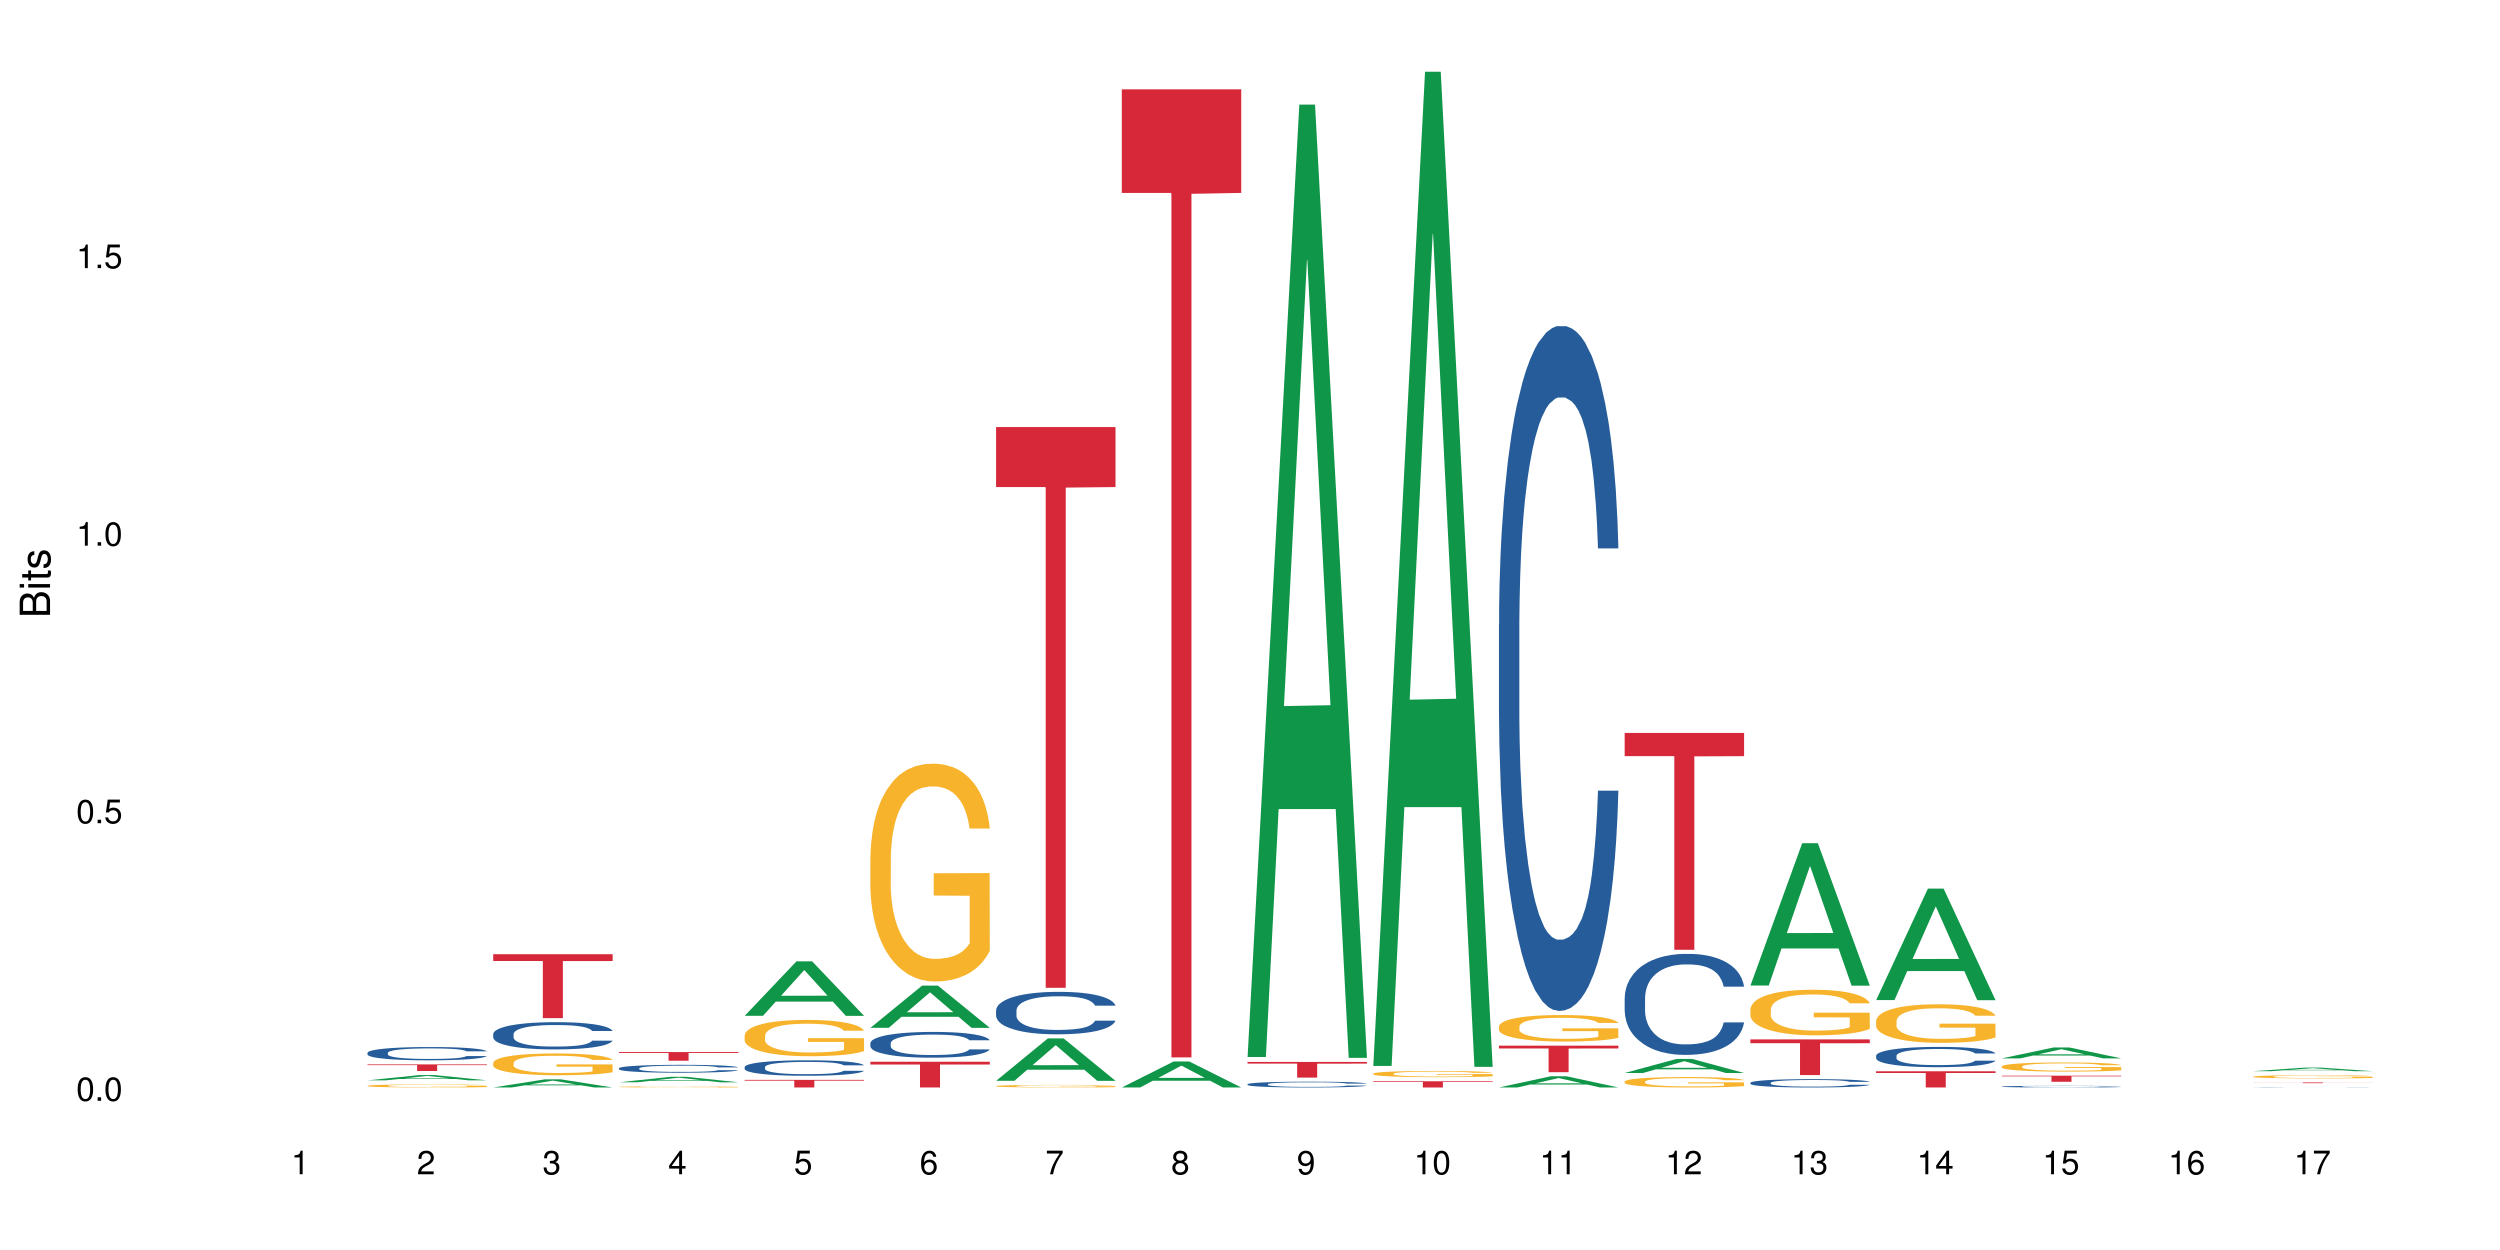 <?xml version="1.0" encoding="UTF-8"?>
<svg xmlns="http://www.w3.org/2000/svg" xmlns:xlink="http://www.w3.org/1999/xlink" width="720pt" height="360pt" viewBox="0 0 720 360" version="1.1">
<defs>
<g>
<symbol overflow="visible" id="glyph0-0">
<path style="stroke:none;" d=""/>
</symbol>
<symbol overflow="visible" id="glyph0-1">
<path style="stroke:none;" d="M 2.641 -6.797 C 2 -6.797 1.422 -6.531 1.078 -6.047 C 0.641 -5.453 0.406 -4.547 0.406 -3.297 C 0.406 -1 1.188 0.219 2.641 0.219 C 4.078 0.219 4.859 -1 4.859 -3.234 C 4.859 -4.562 4.656 -5.438 4.203 -6.047 C 3.844 -6.531 3.281 -6.797 2.641 -6.797 Z M 2.641 -6.047 C 3.547 -6.047 4 -5.125 4 -3.312 C 4 -1.375 3.562 -0.484 2.625 -0.484 C 1.734 -0.484 1.281 -1.422 1.281 -3.281 C 1.281 -5.141 1.734 -6.047 2.641 -6.047 Z M 2.641 -6.047 "/>
</symbol>
<symbol overflow="visible" id="glyph0-2">
<path style="stroke:none;" d="M 1.828 -1 L 0.828 -1 L 0.828 0 L 1.828 0 Z M 1.828 -1 "/>
</symbol>
<symbol overflow="visible" id="glyph0-3">
<path style="stroke:none;" d="M 4.562 -6.797 L 1.062 -6.797 L 0.547 -3.094 L 1.328 -3.094 C 1.719 -3.562 2.047 -3.734 2.578 -3.734 C 3.484 -3.734 4.062 -3.109 4.062 -2.094 C 4.062 -1.125 3.484 -0.531 2.578 -0.531 C 1.828 -0.531 1.375 -0.906 1.188 -1.672 L 0.328 -1.672 C 0.453 -1.109 0.547 -0.844 0.75 -0.594 C 1.125 -0.078 1.828 0.219 2.594 0.219 C 3.969 0.219 4.922 -0.781 4.922 -2.219 C 4.922 -3.562 4.031 -4.484 2.719 -4.484 C 2.25 -4.484 1.859 -4.359 1.469 -4.062 L 1.734 -5.969 L 4.562 -5.969 Z M 4.562 -6.797 "/>
</symbol>
<symbol overflow="visible" id="glyph0-4">
<path style="stroke:none;" d="M 2.484 -4.844 L 2.484 0 L 3.328 0 L 3.328 -6.797 L 2.766 -6.797 C 2.469 -5.75 2.281 -5.609 0.984 -5.453 L 0.984 -4.844 Z M 2.484 -4.844 "/>
</symbol>
<symbol overflow="visible" id="glyph0-5">
<path style="stroke:none;" d="M 4.859 -0.828 L 1.281 -0.828 C 1.359 -1.391 1.672 -1.75 2.5 -2.234 L 3.469 -2.75 C 4.406 -3.266 4.906 -3.969 4.906 -4.812 C 4.906 -5.375 4.672 -5.906 4.266 -6.266 C 3.859 -6.625 3.375 -6.797 2.719 -6.797 C 1.859 -6.797 1.219 -6.5 0.844 -5.922 C 0.609 -5.562 0.5 -5.125 0.484 -4.438 L 1.328 -4.438 C 1.359 -4.906 1.406 -5.188 1.531 -5.406 C 1.75 -5.812 2.188 -6.062 2.703 -6.062 C 3.469 -6.062 4.031 -5.516 4.031 -4.781 C 4.031 -4.25 3.719 -3.797 3.125 -3.438 L 2.234 -2.938 C 0.812 -2.141 0.406 -1.5 0.328 0 L 4.859 0 Z M 4.859 -0.828 "/>
</symbol>
<symbol overflow="visible" id="glyph0-6">
<path style="stroke:none;" d="M 2.125 -3.125 L 2.578 -3.125 C 3.516 -3.125 3.984 -2.703 3.984 -1.891 C 3.984 -1.031 3.469 -0.531 2.578 -0.531 C 1.656 -0.531 1.203 -0.984 1.156 -1.969 L 0.312 -1.969 C 0.344 -1.422 0.438 -1.078 0.609 -0.766 C 0.953 -0.109 1.625 0.219 2.547 0.219 C 3.953 0.219 4.859 -0.609 4.859 -1.906 C 4.859 -2.766 4.516 -3.25 3.703 -3.516 C 4.344 -3.766 4.656 -4.25 4.656 -4.938 C 4.656 -6.109 3.875 -6.797 2.578 -6.797 C 1.203 -6.797 0.484 -6.047 0.453 -4.609 L 1.297 -4.609 C 1.312 -5.016 1.344 -5.25 1.453 -5.453 C 1.641 -5.828 2.062 -6.062 2.594 -6.062 C 3.344 -6.062 3.797 -5.625 3.797 -4.906 C 3.797 -4.422 3.609 -4.141 3.25 -3.984 C 3.016 -3.891 2.719 -3.844 2.125 -3.844 Z M 2.125 -3.125 "/>
</symbol>
<symbol overflow="visible" id="glyph0-7">
<path style="stroke:none;" d="M 3.141 -1.625 L 3.141 0 L 3.984 0 L 3.984 -1.625 L 4.984 -1.625 L 4.984 -2.391 L 3.984 -2.391 L 3.984 -6.797 L 3.359 -6.797 L 0.266 -2.516 L 0.266 -1.625 Z M 3.141 -2.391 L 1 -2.391 L 3.141 -5.359 Z M 3.141 -2.391 "/>
</symbol>
<symbol overflow="visible" id="glyph0-8">
<path style="stroke:none;" d="M 4.781 -5.031 C 4.609 -6.141 3.891 -6.797 2.844 -6.797 C 2.094 -6.797 1.422 -6.438 1.031 -5.828 C 0.609 -5.172 0.406 -4.344 0.406 -3.094 C 0.406 -1.953 0.578 -1.234 0.984 -0.625 C 1.359 -0.078 1.953 0.219 2.703 0.219 C 3.984 0.219 4.922 -0.734 4.922 -2.078 C 4.922 -3.344 4.062 -4.234 2.844 -4.234 C 2.172 -4.234 1.641 -3.969 1.281 -3.469 C 1.281 -5.125 1.828 -6.047 2.797 -6.047 C 3.391 -6.047 3.797 -5.672 3.938 -5.031 Z M 2.734 -3.484 C 3.547 -3.484 4.062 -2.922 4.062 -2 C 4.062 -1.156 3.484 -0.531 2.703 -0.531 C 1.922 -0.531 1.328 -1.188 1.328 -2.047 C 1.328 -2.891 1.906 -3.484 2.734 -3.484 Z M 2.734 -3.484 "/>
</symbol>
<symbol overflow="visible" id="glyph0-9">
<path style="stroke:none;" d="M 4.984 -6.797 L 0.438 -6.797 L 0.438 -5.969 L 4.109 -5.969 C 2.5 -3.656 1.828 -2.234 1.328 0 L 2.219 0 C 2.594 -2.172 3.453 -4.047 4.984 -6.094 Z M 4.984 -6.797 "/>
</symbol>
<symbol overflow="visible" id="glyph0-10">
<path style="stroke:none;" d="M 3.75 -3.578 C 4.453 -4 4.688 -4.344 4.688 -4.984 C 4.688 -6.047 3.844 -6.797 2.641 -6.797 C 1.438 -6.797 0.594 -6.047 0.594 -4.984 C 0.594 -4.359 0.828 -4.016 1.516 -3.578 C 0.734 -3.203 0.359 -2.641 0.359 -1.891 C 0.359 -0.641 1.297 0.219 2.641 0.219 C 3.984 0.219 4.922 -0.641 4.922 -1.875 C 4.922 -2.641 4.531 -3.203 3.75 -3.578 Z M 2.641 -6.047 C 3.359 -6.047 3.812 -5.625 3.812 -4.969 C 3.812 -4.344 3.344 -3.922 2.641 -3.922 C 1.922 -3.922 1.453 -4.344 1.453 -4.984 C 1.453 -5.625 1.922 -6.047 2.641 -6.047 Z M 2.641 -3.203 C 3.484 -3.203 4.062 -2.672 4.062 -1.875 C 4.062 -1.062 3.484 -0.531 2.625 -0.531 C 1.797 -0.531 1.219 -1.078 1.219 -1.875 C 1.219 -2.672 1.797 -3.203 2.641 -3.203 Z M 2.641 -3.203 "/>
</symbol>
<symbol overflow="visible" id="glyph0-11">
<path style="stroke:none;" d="M 0.516 -1.547 C 0.672 -0.438 1.406 0.219 2.438 0.219 C 3.188 0.219 3.859 -0.141 4.266 -0.75 C 4.688 -1.406 4.891 -2.25 4.891 -3.484 C 4.891 -4.625 4.703 -5.359 4.312 -5.953 C 3.938 -6.5 3.344 -6.797 2.594 -6.797 C 1.297 -6.797 0.359 -5.844 0.359 -4.516 C 0.359 -3.25 1.234 -2.344 2.453 -2.344 C 3.094 -2.344 3.562 -2.578 4.016 -3.109 C 4 -1.453 3.469 -0.531 2.5 -0.531 C 1.906 -0.531 1.484 -0.906 1.359 -1.547 Z M 2.578 -6.062 C 3.375 -6.062 3.969 -5.406 3.969 -4.531 C 3.969 -3.688 3.375 -3.094 2.547 -3.094 C 1.734 -3.094 1.234 -3.672 1.234 -4.578 C 1.234 -5.438 1.797 -6.062 2.578 -6.062 Z M 2.578 -6.062 "/>
</symbol>
<symbol overflow="visible" id="glyph1-0">
<path style="stroke:none;" d=""/>
</symbol>
<symbol overflow="visible" id="glyph1-1">
<path style="stroke:none;" d="M 0 -0.953 L 0 -4.891 C 0 -5.719 -0.234 -6.344 -0.734 -6.797 C -1.188 -7.234 -1.812 -7.469 -2.5 -7.469 C -3.547 -7.469 -4.188 -7 -4.625 -5.875 C -4.984 -6.672 -5.641 -7.094 -6.531 -7.094 C -7.156 -7.094 -7.734 -6.859 -8.141 -6.391 C -8.562 -5.938 -8.75 -5.344 -8.75 -4.5 L -8.75 -0.953 Z M -4.984 -2.062 L -7.766 -2.062 L -7.766 -4.219 C -7.766 -4.844 -7.688 -5.203 -7.453 -5.5 C -7.219 -5.812 -6.859 -5.969 -6.375 -5.969 C -5.906 -5.969 -5.531 -5.812 -5.297 -5.5 C -5.062 -5.203 -4.984 -4.844 -4.984 -4.219 Z M -0.984 -2.062 L -4 -2.062 L -4 -4.781 C -4 -5.328 -3.859 -5.688 -3.578 -5.953 C -3.297 -6.219 -2.922 -6.359 -2.484 -6.359 C -2.062 -6.359 -1.688 -6.219 -1.406 -5.953 C -1.109 -5.688 -0.984 -5.328 -0.984 -4.781 Z M -0.984 -2.062 "/>
</symbol>
<symbol overflow="visible" id="glyph1-2">
<path style="stroke:none;" d="M -6.281 -1.797 L -6.281 -0.797 L 0 -0.797 L 0 -1.797 Z M -8.75 -1.797 L -8.75 -0.797 L -7.484 -0.797 L -7.484 -1.797 Z M -8.75 -1.797 "/>
</symbol>
<symbol overflow="visible" id="glyph1-3">
<path style="stroke:none;" d="M -6.281 -3.047 L -6.281 -2.016 L -8.016 -2.016 L -8.016 -1.016 L -6.281 -1.016 L -6.281 -0.172 L -5.469 -0.172 L -5.469 -1.016 L -0.719 -1.016 C -0.078 -1.016 0.281 -1.453 0.281 -2.234 C 0.281 -2.469 0.25 -2.719 0.188 -3.047 L -0.641 -3.047 C -0.609 -2.922 -0.594 -2.766 -0.594 -2.562 C -0.594 -2.141 -0.719 -2.016 -1.156 -2.016 L -5.469 -2.016 L -5.469 -3.047 Z M -6.281 -3.047 "/>
</symbol>
<symbol overflow="visible" id="glyph1-4">
<path style="stroke:none;" d="M -4.531 -5.25 C -5.766 -5.25 -6.469 -4.422 -6.469 -2.969 C -6.469 -1.516 -5.719 -0.562 -4.547 -0.562 C -3.562 -0.562 -3.094 -1.062 -2.734 -2.562 L -2.516 -3.484 C -2.344 -4.188 -2.094 -4.469 -1.625 -4.469 C -1.047 -4.469 -0.641 -3.875 -0.641 -3 C -0.641 -2.453 -0.797 -2 -1.062 -1.75 C -1.25 -1.594 -1.422 -1.531 -1.875 -1.469 L -1.875 -0.406 C -0.422 -0.453 0.281 -1.266 0.281 -2.922 C 0.281 -4.5 -0.5 -5.516 -1.719 -5.516 C -2.656 -5.516 -3.172 -4.984 -3.469 -3.734 L -3.703 -2.766 C -3.891 -1.953 -4.156 -1.609 -4.594 -1.609 C -5.172 -1.609 -5.547 -2.125 -5.547 -2.938 C -5.547 -3.75 -5.203 -4.172 -4.531 -4.203 Z M -4.531 -5.25 "/>
</symbol>
</g>
</defs>
<g id="surface51301">
<rect x="0" y="0" width="720" height="360" style="fill:rgb(100%,100%,100%);fill-opacity:1;stroke:none;"/>
<path style=" stroke:none;fill-rule:nonzero;fill:rgb(6.275%,58.824%,28.235%);fill-opacity:1;" d="M 105.836 311.141 L 105.871 311.141 L 120.758 309.625 L 125.277 309.625 L 140.234 311.145 L 134.977 311.145 L 131.23 310.746 L 114.805 310.746 L 111.129 311.141 L 105.836 311.141 L 116.383 310.582 L 129.723 310.582 L 123.07 309.875 L 122.996 309.871 L 122.926 309.875 L 116.348 310.582 L 116.383 310.582 Z M 105.836 311.141 "/>
<path style=" stroke:none;fill-rule:nonzero;fill:rgb(14.51%,36.078%,60%);fill-opacity:1;" d="M 105.836 303.211 L 105.879 303.207 L 105.879 303.121 L 106.004 302.988 L 106.297 302.82 L 106.59 302.707 L 107.348 302.5 L 108.395 302.301 L 109.484 302.148 L 110.281 302.055 L 110.996 301.984 L 112.633 301.855 L 113.68 301.789 L 114.812 301.73 L 116.195 301.672 L 117.203 301.637 L 119.469 301.578 L 121.148 301.555 L 122.449 301.547 L 125.258 301.547 L 126.938 301.559 L 128.152 301.578 L 129.496 301.605 L 130.629 301.637 L 132.598 301.711 L 134.359 301.812 L 135.156 301.867 L 136.414 301.977 L 137.379 302.082 L 138.051 302.172 L 138.809 302.301 L 139.477 302.457 L 139.98 302.637 L 140.234 302.785 L 134.359 302.785 L 134.066 302.648 L 133.73 302.539 L 133.102 302.395 L 132.473 302.293 L 131.59 302.191 L 130.793 302.125 L 129.703 302.059 L 128.738 302.016 L 127.734 301.984 L 126.77 301.965 L 124.922 301.945 L 122.781 301.945 L 121.984 301.949 L 120.352 301.98 L 119.469 302.004 L 118.211 302.051 L 117.328 302.098 L 116.281 302.168 L 115.566 302.227 L 114.688 302.316 L 114.059 302.398 L 113.344 302.516 L 112.926 302.602 L 112.547 302.699 L 112.211 302.816 L 111.961 302.938 L 111.793 303.066 L 111.707 303.191 L 111.707 303.734 L 111.793 303.859 L 112.004 304.008 L 112.547 304.223 L 113.344 304.406 L 114.27 304.555 L 115.148 304.66 L 115.652 304.707 L 116.324 304.762 L 117.371 304.832 L 118.883 304.902 L 119.762 304.93 L 121.105 304.961 L 122.488 304.973 L 124.336 304.973 L 125.973 304.961 L 127.062 304.941 L 128.195 304.914 L 129.746 304.855 L 130.711 304.797 L 131.551 304.73 L 132.18 304.664 L 132.598 304.609 L 133.227 304.5 L 133.73 304.383 L 134.109 304.258 L 134.359 304.141 L 140.234 304.141 L 139.98 304.281 L 139.605 304.418 L 139.227 304.52 L 138.641 304.641 L 137.969 304.75 L 137.004 304.871 L 136.207 304.953 L 135.156 305.039 L 134.191 305.105 L 133.145 305.164 L 131.59 305.234 L 130.586 305.27 L 129.496 305.301 L 128.195 305.332 L 126.559 305.355 L 124.797 305.367 L 123.16 305.371 L 121.398 305.363 L 120.098 305.352 L 118.379 305.32 L 116.238 305.258 L 114.688 305.191 L 113.469 305.125 L 112.422 305.055 L 111.246 304.961 L 109.738 304.805 L 108.816 304.688 L 108.184 304.59 L 107.473 304.453 L 106.969 304.328 L 106.383 304.133 L 105.961 303.887 L 105.836 303.691 Z M 105.836 303.211 "/>
<path style=" stroke:none;fill-rule:nonzero;fill:rgb(96.863%,70.196%,16.863%);fill-opacity:1;" d="M 105.836 312.695 L 105.879 312.695 L 105.879 312.676 L 106.047 312.641 L 106.465 312.59 L 107.012 312.551 L 107.598 312.52 L 107.977 312.504 L 108.605 312.477 L 109.148 312.461 L 110.535 312.426 L 112.297 312.391 L 113.262 312.375 L 114.352 312.363 L 115.902 312.348 L 116.617 312.34 L 118.797 312.328 L 121.273 312.32 L 125.258 312.32 L 126.977 312.324 L 129.328 312.332 L 130.668 312.34 L 131.719 312.348 L 132.809 312.359 L 134.152 312.375 L 135.41 312.395 L 136.414 312.414 L 137.422 312.438 L 138.262 312.461 L 138.973 312.488 L 139.605 312.523 L 139.98 312.551 L 140.234 312.578 L 134.402 312.578 L 134.066 312.551 L 133.688 312.531 L 133.059 312.504 L 132.43 312.484 L 131.801 312.469 L 130.629 312.449 L 129.621 312.434 L 128.363 312.426 L 127.145 312.418 L 125.762 312.414 L 124.922 312.41 L 122.699 312.41 L 120.688 312.418 L 119.512 312.422 L 118.672 312.43 L 117.496 312.441 L 116.785 312.449 L 116.363 312.457 L 115.105 312.48 L 114.27 312.504 L 113.805 312.52 L 113.219 312.543 L 112.801 312.566 L 112.34 312.598 L 112.086 312.621 L 111.75 312.676 L 111.707 312.82 L 111.836 312.852 L 112.086 312.883 L 112.422 312.914 L 112.926 312.941 L 113.43 312.965 L 114.309 312.996 L 115.066 313.02 L 115.652 313.031 L 116.785 313.055 L 117.246 313.059 L 118.336 313.074 L 119.469 313.086 L 120.852 313.094 L 121.902 313.102 L 123.578 313.105 L 125.719 313.105 L 128.234 313.102 L 129.828 313.094 L 130.922 313.086 L 131.633 313.082 L 132.516 313.074 L 133.145 313.062 L 133.73 313.055 L 134.445 313.043 L 134.445 312.852 L 124.082 312.852 L 124.082 312.762 L 140.191 312.758 L 140.234 313.074 L 139.352 313.094 L 138.262 313.113 L 137.211 313.133 L 136.121 313.145 L 134.57 313.16 L 133.312 313.168 L 131.383 313.18 L 129.621 313.188 L 127.773 313.191 L 126.137 313.195 L 122.488 313.195 L 120.645 313.188 L 119.176 313.184 L 117.832 313.176 L 116.492 313.164 L 114.812 313.148 L 113.723 313.133 L 112.59 313.117 L 111.457 313.098 L 110.449 313.074 L 109.781 313.059 L 109.109 313.039 L 108.395 313.016 L 107.723 312.988 L 107.219 312.965 L 106.758 312.934 L 106.422 312.91 L 106.09 312.871 L 105.922 312.844 L 105.836 312.82 Z M 105.836 312.695 "/>
<path style=" stroke:none;fill-rule:nonzero;fill:rgb(83.922%,15.686%,22.353%);fill-opacity:1;" d="M 105.836 306.547 L 140.234 306.547 L 140.234 306.75 L 125.898 306.754 L 125.898 308.449 L 120.129 308.449 L 120.129 306.754 L 120.047 306.75 L 105.836 306.75 Z M 105.836 306.547 "/>
<path style=" stroke:none;fill-rule:nonzero;fill:rgb(6.275%,58.824%,28.235%);fill-opacity:1;" d="M 142.043 313.195 L 142.078 313.191 L 156.965 310.844 L 161.484 310.844 L 176.441 313.195 L 171.184 313.195 L 167.438 312.582 L 151.012 312.582 L 147.336 313.195 L 142.043 313.195 L 152.59 312.328 L 165.93 312.328 L 159.277 311.23 L 159.203 311.227 L 159.133 311.234 L 152.555 312.328 L 152.59 312.328 Z M 142.043 313.195 "/>
<path style=" stroke:none;fill-rule:nonzero;fill:rgb(14.51%,36.078%,60%);fill-opacity:1;" d="M 142.043 297.801 L 142.086 297.793 L 142.086 297.621 L 142.211 297.352 L 142.504 297.008 L 142.797 296.77 L 143.555 296.348 L 144.602 295.941 L 145.691 295.625 L 146.488 295.438 L 147.203 295.297 L 148.84 295.031 L 149.887 294.895 L 151.02 294.773 L 152.402 294.652 L 153.41 294.578 L 155.676 294.465 L 157.355 294.414 L 158.652 294.395 L 161.465 294.395 L 163.145 294.422 L 164.359 294.457 L 165.703 294.516 L 166.832 294.578 L 168.805 294.738 L 170.566 294.938 L 171.363 295.051 L 172.621 295.273 L 173.586 295.488 L 174.258 295.676 L 175.012 295.941 L 175.684 296.262 L 176.188 296.629 L 176.441 296.934 L 170.566 296.934 L 170.273 296.648 L 169.938 296.426 L 169.309 296.133 L 168.68 295.926 L 167.797 295.719 L 167 295.582 L 165.91 295.445 L 164.945 295.359 L 163.941 295.297 L 162.977 295.254 L 161.129 295.211 L 158.988 295.211 L 158.191 295.223 L 156.559 295.281 L 155.676 295.332 L 154.418 295.434 L 153.535 295.523 L 152.488 295.668 L 151.773 295.789 L 150.895 295.977 L 150.266 296.141 L 149.551 296.379 L 149.133 296.555 L 148.754 296.758 L 148.418 296.992 L 148.168 297.242 L 148 297.508 L 147.914 297.766 L 147.914 298.875 L 148 299.133 L 148.211 299.434 L 148.754 299.871 L 149.551 300.25 L 150.473 300.551 L 151.355 300.766 L 151.859 300.867 L 152.531 300.98 L 153.578 301.125 L 155.09 301.27 L 155.969 301.324 L 157.312 301.383 L 158.695 301.41 L 160.543 301.41 L 162.18 301.383 L 163.27 301.348 L 164.402 301.289 L 165.953 301.168 L 166.918 301.055 L 167.758 300.918 L 168.387 300.781 L 168.805 300.668 L 169.434 300.445 L 169.938 300.199 L 170.316 299.949 L 170.566 299.707 L 176.441 299.707 L 176.188 299.992 L 175.812 300.273 L 175.434 300.48 L 174.848 300.73 L 174.176 300.953 L 173.211 301.203 L 172.414 301.367 L 171.363 301.547 L 170.398 301.684 L 169.352 301.805 L 167.797 301.949 L 166.793 302.02 L 165.703 302.086 L 164.402 302.141 L 162.766 302.191 L 161.004 302.219 L 159.367 302.227 L 157.605 302.215 L 156.305 302.184 L 154.586 302.121 L 152.445 301.992 L 150.895 301.855 L 149.676 301.719 L 148.629 301.574 L 147.453 301.383 L 145.945 301.066 L 145.02 300.824 L 144.391 300.625 L 143.68 300.344 L 143.176 300.094 L 142.59 299.691 L 142.168 299.184 L 142.043 298.789 Z M 142.043 297.801 "/>
<path style=" stroke:none;fill-rule:nonzero;fill:rgb(96.863%,70.196%,16.863%);fill-opacity:1;" d="M 142.043 306.086 L 142.086 306.082 L 142.086 305.969 L 142.254 305.711 L 142.672 305.355 L 143.219 305.062 L 143.805 304.832 L 144.184 304.715 L 144.812 304.543 L 145.355 304.414 L 146.742 304.16 L 148.504 303.918 L 149.469 303.816 L 150.559 303.719 L 152.109 303.609 L 152.824 303.57 L 155.004 303.477 L 157.48 303.418 L 160.207 303.402 L 161.465 303.41 L 163.184 303.43 L 165.535 303.496 L 166.875 303.551 L 167.926 303.609 L 169.016 303.684 L 170.359 303.797 L 171.617 303.934 L 172.621 304.074 L 173.629 304.242 L 174.469 304.426 L 175.18 304.629 L 175.812 304.867 L 176.188 305.066 L 176.441 305.27 L 170.609 305.27 L 170.273 305.066 L 169.895 304.914 L 169.266 304.727 L 168.637 304.586 L 168.008 304.48 L 166.832 304.328 L 165.828 304.238 L 164.57 304.16 L 163.352 304.105 L 161.969 304.074 L 161.129 304.062 L 158.906 304.062 L 156.891 304.102 L 155.719 304.148 L 154.879 304.191 L 153.703 304.277 L 152.992 304.348 L 152.57 304.395 L 151.312 304.57 L 150.473 304.73 L 150.012 304.84 L 149.426 305.012 L 149.008 305.164 L 148.547 305.395 L 148.293 305.566 L 147.957 305.957 L 147.914 306.984 L 148.043 307.203 L 148.293 307.438 L 148.629 307.645 L 149.133 307.863 L 149.637 308.027 L 150.516 308.25 L 151.273 308.398 L 151.859 308.496 L 152.992 308.652 L 153.453 308.703 L 154.543 308.805 L 155.676 308.887 L 157.059 308.953 L 158.109 308.988 L 159.785 309.02 L 161.926 309.02 L 164.441 308.984 L 166.035 308.938 L 167.129 308.891 L 167.84 308.852 L 168.723 308.789 L 169.352 308.73 L 169.938 308.668 L 170.652 308.57 L 170.652 307.203 L 160.289 307.199 L 160.289 306.555 L 176.398 306.551 L 176.441 308.789 L 175.559 308.945 L 174.469 309.094 L 173.418 309.207 L 172.328 309.305 L 170.777 309.414 L 169.52 309.48 L 167.59 309.562 L 165.828 309.613 L 163.98 309.648 L 162.344 309.664 L 160.418 309.672 L 158.695 309.66 L 156.852 309.625 L 155.383 309.578 L 154.039 309.523 L 152.699 309.445 L 151.02 309.328 L 149.93 309.23 L 148.797 309.109 L 147.664 308.965 L 146.656 308.812 L 145.984 308.691 L 145.316 308.555 L 144.602 308.383 L 143.93 308.188 L 143.426 308.012 L 142.965 307.809 L 142.629 307.621 L 142.293 307.363 L 142.129 307.156 L 142.043 306.98 Z M 142.043 306.086 "/>
<path style=" stroke:none;fill-rule:nonzero;fill:rgb(83.922%,15.686%,22.353%);fill-opacity:1;" d="M 142.043 274.809 L 176.441 274.809 L 176.441 276.777 L 162.105 276.797 L 162.105 293.219 L 156.336 293.219 L 156.336 276.812 L 156.254 276.777 L 142.043 276.777 Z M 142.043 274.809 "/>
<path style=" stroke:none;fill-rule:nonzero;fill:rgb(6.275%,58.824%,28.235%);fill-opacity:1;" d="M 178.25 311.699 L 178.285 311.699 L 193.172 310.117 L 197.691 310.117 L 212.648 311.703 L 207.391 311.703 L 203.645 311.289 L 187.219 311.289 L 183.543 311.699 L 178.25 311.699 L 188.797 311.117 L 202.137 311.117 L 195.484 310.379 L 195.41 310.375 L 195.34 310.379 L 188.762 311.117 L 188.797 311.117 Z M 178.25 311.699 "/>
<path style=" stroke:none;fill-rule:nonzero;fill:rgb(14.51%,36.078%,60%);fill-opacity:1;" d="M 178.25 307.66 L 178.293 307.656 L 178.293 307.609 L 178.418 307.527 L 178.711 307.43 L 179.004 307.359 L 179.762 307.238 L 180.809 307.121 L 181.898 307.027 L 182.695 306.977 L 183.41 306.934 L 185.047 306.855 L 186.094 306.816 L 187.227 306.781 L 188.609 306.746 L 189.617 306.727 L 191.883 306.691 L 193.562 306.676 L 194.859 306.672 L 197.672 306.672 L 199.348 306.68 L 200.566 306.691 L 201.91 306.707 L 203.039 306.727 L 205.012 306.77 L 206.773 306.828 L 207.57 306.863 L 208.828 306.926 L 209.793 306.988 L 210.465 307.043 L 211.219 307.121 L 211.891 307.215 L 212.395 307.32 L 212.648 307.41 L 206.773 307.41 L 206.48 307.324 L 206.145 307.262 L 205.516 307.176 L 204.887 307.117 L 204.004 307.055 L 203.207 307.016 L 202.117 306.977 L 201.152 306.953 L 200.148 306.934 L 199.184 306.922 L 197.336 306.906 L 195.195 306.906 L 194.398 306.914 L 192.766 306.93 L 191.883 306.945 L 190.625 306.973 L 189.742 307 L 188.695 307.043 L 187.98 307.078 L 187.102 307.129 L 186.473 307.18 L 185.758 307.246 L 185.34 307.297 L 184.961 307.355 L 184.625 307.426 L 184.375 307.5 L 184.207 307.574 L 184.121 307.648 L 184.121 307.973 L 184.207 308.047 L 184.418 308.133 L 184.961 308.262 L 185.758 308.371 L 186.68 308.457 L 187.562 308.52 L 188.066 308.551 L 188.738 308.582 L 189.785 308.625 L 191.297 308.664 L 192.176 308.684 L 193.52 308.699 L 194.902 308.707 L 196.75 308.707 L 198.387 308.699 L 199.477 308.688 L 200.609 308.672 L 202.16 308.637 L 203.125 308.602 L 203.965 308.562 L 204.594 308.523 L 205.012 308.492 L 205.641 308.426 L 206.145 308.355 L 206.523 308.285 L 206.773 308.211 L 212.648 308.211 L 212.395 308.297 L 212.016 308.375 L 211.641 308.438 L 211.055 308.512 L 210.383 308.574 L 209.418 308.648 L 208.621 308.695 L 207.57 308.746 L 206.605 308.785 L 205.559 308.82 L 204.004 308.863 L 203 308.883 L 201.91 308.902 L 200.609 308.918 L 198.973 308.934 L 197.211 308.941 L 195.574 308.945 L 193.812 308.941 L 192.512 308.93 L 190.793 308.914 L 188.652 308.875 L 187.102 308.836 L 185.883 308.797 L 184.836 308.754 L 183.66 308.699 L 182.152 308.609 L 181.227 308.535 L 180.598 308.48 L 179.887 308.398 L 179.383 308.324 L 178.797 308.207 L 178.375 308.062 L 178.25 307.945 Z M 178.25 307.66 "/>
<path style=" stroke:none;fill-rule:nonzero;fill:rgb(96.863%,70.196%,16.863%);fill-opacity:1;" d="M 178.25 313.012 L 178.293 313.012 L 178.293 313.008 L 178.461 312.996 L 178.879 312.977 L 179.426 312.961 L 180.012 312.949 L 180.391 312.945 L 181.02 312.934 L 181.562 312.93 L 182.949 312.914 L 184.711 312.902 L 185.676 312.898 L 186.766 312.895 L 188.316 312.887 L 189.031 312.887 L 191.211 312.879 L 193.688 312.879 L 196.414 312.875 L 197.672 312.879 L 199.391 312.879 L 201.742 312.883 L 203.082 312.883 L 204.133 312.887 L 205.223 312.891 L 206.562 312.898 L 207.824 312.902 L 208.828 312.91 L 209.836 312.918 L 210.676 312.93 L 211.387 312.938 L 212.016 312.953 L 212.395 312.961 L 212.648 312.973 L 206.816 312.973 L 206.48 312.961 L 206.102 312.953 L 204.215 312.93 L 203.039 312.926 L 202.035 312.918 L 200.777 312.914 L 199.559 312.914 L 198.176 312.91 L 195.113 312.91 L 193.098 312.914 L 191.926 312.914 L 191.086 312.918 L 189.91 312.922 L 189.199 312.926 L 188.777 312.926 L 187.52 312.938 L 186.68 312.945 L 186.219 312.949 L 185.633 312.957 L 185.215 312.965 L 184.754 312.977 L 184.5 312.988 L 184.164 313.008 L 184.121 313.059 L 184.25 313.07 L 184.5 313.082 L 184.836 313.094 L 185.34 313.105 L 185.844 313.113 L 186.723 313.125 L 187.48 313.133 L 188.066 313.137 L 189.199 313.145 L 189.66 313.148 L 190.75 313.152 L 191.883 313.156 L 193.266 313.16 L 194.316 313.16 L 195.992 313.164 L 198.133 313.164 L 200.648 313.16 L 202.242 313.16 L 203.336 313.156 L 204.047 313.152 L 204.93 313.152 L 205.559 313.148 L 206.145 313.145 L 206.859 313.141 L 206.859 313.07 L 196.496 313.07 L 196.496 313.039 L 212.605 313.035 L 212.648 313.152 L 211.766 313.16 L 210.676 313.168 L 209.625 313.172 L 208.535 313.176 L 206.984 313.184 L 205.727 313.188 L 203.797 313.191 L 202.035 313.191 L 200.188 313.195 L 193.059 313.195 L 191.59 313.191 L 190.246 313.188 L 188.906 313.184 L 187.227 313.18 L 186.137 313.172 L 185.004 313.168 L 183.871 313.16 L 182.863 313.152 L 182.191 313.145 L 181.523 313.141 L 180.809 313.129 L 180.137 313.121 L 179.633 313.109 L 179.172 313.102 L 178.5 313.078 L 178.336 313.066 L 178.25 313.059 Z M 178.25 313.012 "/>
<path style=" stroke:none;fill-rule:nonzero;fill:rgb(83.922%,15.686%,22.353%);fill-opacity:1;" d="M 178.25 302.992 L 212.648 302.992 L 212.648 303.262 L 198.312 303.266 L 198.312 305.496 L 192.543 305.496 L 192.543 303.266 L 192.461 303.262 L 178.25 303.262 Z M 178.25 302.992 "/>
<path style=" stroke:none;fill-rule:nonzero;fill:rgb(6.275%,58.824%,28.235%);fill-opacity:1;" d="M 214.457 292.555 L 214.492 292.539 L 229.379 276.867 L 233.898 276.867 L 248.855 292.566 L 243.598 292.566 L 239.852 288.469 L 223.422 288.469 L 219.75 292.555 L 214.457 292.555 L 225.004 286.773 L 238.344 286.758 L 231.691 279.43 L 231.617 279.418 L 231.547 279.461 L 224.969 286.758 L 225.004 286.773 Z M 214.457 292.555 "/>
<path style=" stroke:none;fill-rule:nonzero;fill:rgb(14.51%,36.078%,60%);fill-opacity:1;" d="M 214.457 307.305 L 214.5 307.301 L 214.5 307.203 L 214.625 307.051 L 214.918 306.855 L 215.211 306.719 L 215.969 306.48 L 217.016 306.25 L 218.105 306.07 L 218.902 305.965 L 219.617 305.883 L 221.254 305.73 L 222.301 305.652 L 223.434 305.586 L 224.816 305.516 L 225.824 305.477 L 228.09 305.41 L 229.77 305.383 L 231.066 305.371 L 233.879 305.371 L 235.555 305.387 L 236.773 305.406 L 238.117 305.438 L 239.246 305.477 L 241.219 305.566 L 242.98 305.68 L 243.777 305.742 L 245.035 305.871 L 246 305.992 L 246.672 306.098 L 247.426 306.25 L 248.098 306.43 L 248.602 306.641 L 248.855 306.812 L 242.98 306.812 L 242.688 306.652 L 242.352 306.523 L 241.723 306.359 L 241.094 306.238 L 240.211 306.121 L 239.414 306.043 L 238.324 305.969 L 237.359 305.918 L 236.352 305.883 L 235.391 305.859 L 233.543 305.832 L 231.402 305.832 L 230.605 305.84 L 228.973 305.875 L 228.09 305.902 L 226.832 305.961 L 225.949 306.012 L 224.902 306.094 L 224.188 306.164 L 223.309 306.27 L 222.68 306.363 L 221.965 306.496 L 221.547 306.598 L 221.168 306.711 L 220.832 306.848 L 220.582 306.988 L 220.414 307.141 L 220.328 307.285 L 220.328 307.918 L 220.414 308.062 L 220.625 308.234 L 221.168 308.48 L 221.965 308.699 L 222.887 308.867 L 223.77 308.992 L 224.273 309.047 L 224.945 309.113 L 225.992 309.195 L 227.504 309.273 L 228.383 309.309 L 229.727 309.34 L 231.109 309.355 L 232.957 309.355 L 234.59 309.34 L 235.684 309.32 L 236.816 309.289 L 238.367 309.219 L 239.332 309.152 L 240.172 309.074 L 240.801 309 L 241.219 308.934 L 241.848 308.809 L 242.352 308.668 L 242.73 308.527 L 242.98 308.387 L 248.855 308.387 L 248.602 308.551 L 248.223 308.711 L 247.848 308.828 L 247.258 308.969 L 246.59 309.098 L 245.625 309.238 L 244.828 309.332 L 243.777 309.434 L 242.812 309.512 L 241.766 309.582 L 240.211 309.66 L 239.207 309.703 L 238.117 309.738 L 236.816 309.773 L 235.18 309.801 L 233.418 309.816 L 231.781 309.82 L 230.02 309.812 L 228.719 309.797 L 227 309.758 L 224.859 309.688 L 223.309 309.609 L 222.09 309.531 L 221.043 309.449 L 219.867 309.34 L 218.359 309.16 L 217.434 309.023 L 216.805 308.91 L 216.094 308.75 L 215.59 308.609 L 215.004 308.379 L 214.582 308.09 L 214.457 307.867 Z M 214.457 307.305 "/>
<path style=" stroke:none;fill-rule:nonzero;fill:rgb(96.863%,70.196%,16.863%);fill-opacity:1;" d="M 214.457 298.219 L 214.5 298.211 L 214.5 298.02 L 214.668 297.59 L 215.086 296.996 L 215.633 296.512 L 216.219 296.129 L 216.598 295.93 L 217.227 295.641 L 217.77 295.434 L 219.156 295.004 L 220.918 294.602 L 221.883 294.43 L 222.973 294.27 L 224.523 294.086 L 225.238 294.02 L 227.418 293.867 L 229.895 293.77 L 232.621 293.742 L 233.879 293.754 L 235.598 293.789 L 237.949 293.895 L 239.289 293.992 L 240.34 294.086 L 241.43 294.211 L 242.77 294.402 L 244.031 294.629 L 245.035 294.859 L 246.043 295.145 L 246.883 295.453 L 247.594 295.785 L 248.223 296.188 L 248.602 296.52 L 248.855 296.855 L 243.023 296.855 L 242.688 296.52 L 242.309 296.262 L 241.68 295.949 L 241.051 295.719 L 240.422 295.539 L 239.246 295.289 L 238.242 295.137 L 236.984 295.004 L 235.766 294.918 L 234.383 294.859 L 233.543 294.84 L 231.32 294.84 L 229.305 294.906 L 228.133 294.984 L 227.293 295.059 L 226.117 295.203 L 225.406 295.316 L 224.984 295.395 L 223.727 295.691 L 222.887 295.957 L 222.426 296.137 L 221.84 296.426 L 221.422 296.684 L 220.957 297.066 L 220.707 297.352 L 220.371 298 L 220.328 299.719 L 220.457 300.082 L 220.707 300.473 L 221.043 300.816 L 221.547 301.18 L 222.051 301.457 L 222.93 301.828 L 223.684 302.074 L 224.273 302.238 L 225.406 302.496 L 225.867 302.582 L 226.957 302.754 L 228.09 302.887 L 229.473 303 L 230.523 303.059 L 232.199 303.105 L 234.34 303.105 L 236.855 303.051 L 238.449 302.973 L 239.543 302.895 L 240.254 302.828 L 241.137 302.727 L 241.766 302.629 L 242.352 302.523 L 243.066 302.363 L 243.066 300.082 L 232.703 300.07 L 232.703 299.004 L 248.812 298.992 L 248.855 302.727 L 247.973 302.98 L 246.883 303.23 L 245.832 303.422 L 244.742 303.582 L 243.191 303.766 L 241.934 303.879 L 240.004 304.012 L 238.242 304.098 L 236.395 304.156 L 234.758 304.184 L 232.828 304.195 L 231.109 304.176 L 229.266 304.117 L 227.797 304.043 L 226.453 303.945 L 225.113 303.824 L 223.434 303.621 L 222.344 303.461 L 221.211 303.258 L 220.078 303.02 L 219.07 302.762 L 218.398 302.562 L 217.73 302.332 L 217.016 302.047 L 216.344 301.723 L 215.84 301.426 L 215.379 301.094 L 215.043 300.777 L 214.707 300.348 L 214.539 300.004 L 214.457 299.707 Z M 214.457 298.219 "/>
<path style=" stroke:none;fill-rule:nonzero;fill:rgb(83.922%,15.686%,22.353%);fill-opacity:1;" d="M 214.457 310.996 L 248.855 310.996 L 248.855 311.23 L 234.52 311.234 L 234.52 313.195 L 228.75 313.195 L 228.75 311.234 L 228.668 311.23 L 214.457 311.23 Z M 214.457 310.996 "/>
<path style=" stroke:none;fill-rule:nonzero;fill:rgb(6.275%,58.824%,28.235%);fill-opacity:1;" d="M 250.664 296.016 L 250.699 296.004 L 265.582 283.844 L 270.105 283.844 L 285.062 296.023 L 279.805 296.023 L 276.059 292.848 L 259.629 292.848 L 255.957 296.016 L 250.664 296.016 L 261.211 291.531 L 274.551 291.52 L 267.898 285.836 L 267.824 285.824 L 267.754 285.859 L 261.176 291.52 L 261.211 291.531 Z M 250.664 296.016 "/>
<path style=" stroke:none;fill-rule:nonzero;fill:rgb(14.51%,36.078%,60%);fill-opacity:1;" d="M 250.664 300.426 L 250.707 300.418 L 250.707 300.254 L 250.832 299.996 L 251.125 299.672 L 251.418 299.449 L 252.176 299.051 L 253.223 298.664 L 254.312 298.363 L 255.109 298.188 L 255.824 298.055 L 257.461 297.805 L 258.508 297.676 L 259.641 297.559 L 261.023 297.445 L 262.031 297.375 L 264.297 297.27 L 265.977 297.219 L 267.273 297.199 L 270.086 297.199 L 271.762 297.227 L 272.98 297.262 L 274.32 297.316 L 275.453 297.375 L 277.426 297.523 L 279.188 297.715 L 279.984 297.824 L 281.242 298.031 L 282.207 298.238 L 282.879 298.414 L 283.633 298.664 L 284.305 298.969 L 284.809 299.312 L 285.062 299.605 L 279.188 299.605 L 278.895 299.332 L 278.559 299.125 L 277.93 298.848 L 277.301 298.648 L 276.418 298.453 L 275.621 298.324 L 274.531 298.195 L 273.566 298.113 L 272.559 298.055 L 271.594 298.012 L 269.75 297.973 L 267.609 297.973 L 266.812 297.984 L 265.18 298.039 L 264.297 298.086 L 263.039 298.184 L 262.156 298.27 L 261.109 298.406 L 260.395 298.52 L 259.516 298.695 L 258.887 298.852 L 258.172 299.078 L 257.754 299.246 L 257.375 299.434 L 257.039 299.66 L 256.789 299.895 L 256.621 300.148 L 256.535 300.391 L 256.535 301.441 L 256.621 301.684 L 256.832 301.969 L 257.375 302.383 L 258.172 302.742 L 259.094 303.027 L 259.977 303.23 L 260.48 303.324 L 261.152 303.434 L 262.199 303.566 L 263.711 303.703 L 264.59 303.758 L 265.934 303.812 L 267.316 303.84 L 269.164 303.84 L 270.797 303.812 L 271.891 303.777 L 273.023 303.723 L 274.574 303.609 L 275.539 303.5 L 276.379 303.371 L 277.008 303.242 L 277.426 303.133 L 278.055 302.922 L 278.559 302.695 L 278.938 302.457 L 279.188 302.227 L 285.062 302.227 L 284.809 302.496 L 284.43 302.762 L 284.055 302.957 L 283.465 303.195 L 282.797 303.406 L 281.832 303.641 L 281.035 303.797 L 279.984 303.969 L 279.02 304.094 L 277.973 304.211 L 276.418 304.348 L 275.414 304.414 L 274.32 304.477 L 273.023 304.527 L 271.387 304.578 L 269.625 304.605 L 267.988 304.609 L 266.227 304.598 L 264.926 304.57 L 263.207 304.508 L 261.066 304.387 L 259.516 304.258 L 258.297 304.129 L 257.25 303.992 L 256.074 303.812 L 254.566 303.512 L 253.641 303.281 L 253.012 303.094 L 252.301 302.828 L 251.797 302.594 L 251.211 302.211 L 250.789 301.73 L 250.664 301.359 Z M 250.664 300.426 "/>
<path style=" stroke:none;fill-rule:nonzero;fill:rgb(96.863%,70.196%,16.863%);fill-opacity:1;" d="M 250.664 246.805 L 250.707 246.746 L 250.707 245.602 L 250.875 243.023 L 251.293 239.469 L 251.84 236.547 L 252.426 234.254 L 252.805 233.051 L 253.434 231.332 L 253.977 230.074 L 255.363 227.496 L 257.125 225.09 L 258.09 224.059 L 259.18 223.082 L 260.73 221.996 L 261.445 221.594 L 263.625 220.676 L 266.102 220.105 L 268.828 219.934 L 270.086 219.988 L 271.805 220.219 L 274.156 220.848 L 275.496 221.422 L 276.547 221.996 L 277.637 222.738 L 278.977 223.887 L 280.238 225.262 L 281.242 226.637 L 282.25 228.355 L 283.09 230.188 L 283.801 232.191 L 284.43 234.598 L 284.809 236.605 L 285.062 238.609 L 279.23 238.609 L 278.895 236.605 L 278.516 235.059 L 277.887 233.168 L 277.258 231.793 L 276.629 230.703 L 275.453 229.215 L 274.449 228.297 L 273.191 227.496 L 271.973 226.98 L 270.59 226.637 L 269.75 226.52 L 267.527 226.52 L 265.512 226.922 L 264.34 227.379 L 263.5 227.84 L 262.324 228.699 L 261.613 229.387 L 261.191 229.844 L 259.934 231.621 L 259.094 233.223 L 258.633 234.312 L 258.047 236.031 L 257.629 237.578 L 257.164 239.871 L 256.914 241.59 L 256.578 245.484 L 256.535 255.797 L 256.664 257.977 L 256.914 260.324 L 257.25 262.387 L 257.754 264.566 L 258.258 266.227 L 259.137 268.461 L 259.891 269.949 L 260.48 270.926 L 261.613 272.473 L 262.074 272.988 L 263.164 274.02 L 264.297 274.82 L 265.68 275.508 L 266.73 275.852 L 268.406 276.137 L 270.547 276.137 L 273.062 275.793 L 274.656 275.336 L 275.75 274.879 L 276.461 274.477 L 277.344 273.848 L 277.973 273.273 L 278.559 272.645 L 279.273 271.668 L 279.273 257.977 L 268.91 257.918 L 268.91 251.5 L 285.02 251.445 L 285.062 273.848 L 284.18 275.395 L 283.09 276.883 L 282.039 278.031 L 280.949 279.004 L 279.398 280.094 L 278.141 280.781 L 276.211 281.582 L 274.449 282.098 L 272.602 282.441 L 270.965 282.613 L 269.035 282.672 L 267.316 282.555 L 265.473 282.211 L 264.004 281.754 L 262.66 281.18 L 261.32 280.438 L 259.641 279.234 L 258.551 278.258 L 257.418 277.055 L 256.285 275.621 L 255.277 274.074 L 254.605 272.871 L 253.938 271.496 L 253.223 269.777 L 252.551 267.832 L 252.047 266.055 L 251.586 264.051 L 251.25 262.16 L 250.914 259.582 L 250.746 257.52 L 250.664 255.742 Z M 250.664 246.805 "/>
<path style=" stroke:none;fill-rule:nonzero;fill:rgb(83.922%,15.686%,22.353%);fill-opacity:1;" d="M 250.664 305.785 L 285.062 305.785 L 285.062 306.578 L 270.727 306.586 L 270.727 313.195 L 264.957 313.195 L 264.957 306.594 L 264.875 306.578 L 250.664 306.578 Z M 250.664 305.785 "/>
<path style=" stroke:none;fill-rule:nonzero;fill:rgb(6.275%,58.824%,28.235%);fill-opacity:1;" d="M 286.871 311.27 L 286.906 311.258 L 301.789 299.059 L 306.312 299.059 L 321.27 311.281 L 316.012 311.281 L 312.266 308.09 L 295.836 308.09 L 292.164 311.27 L 286.871 311.27 L 297.418 306.773 L 310.758 306.762 L 304.105 301.059 L 304.031 301.047 L 303.961 301.078 L 297.383 306.762 L 297.418 306.773 Z M 286.871 311.27 "/>
<path style=" stroke:none;fill-rule:nonzero;fill:rgb(14.51%,36.078%,60%);fill-opacity:1;" d="M 286.871 290.98 L 286.914 290.969 L 286.914 290.703 L 287.039 290.277 L 287.332 289.742 L 287.625 289.371 L 288.383 288.715 L 289.43 288.078 L 290.52 287.586 L 291.316 287.293 L 292.031 287.07 L 293.668 286.656 L 294.715 286.445 L 295.848 286.254 L 297.23 286.066 L 298.238 285.953 L 300.504 285.773 L 302.184 285.695 L 303.48 285.664 L 306.293 285.664 L 307.969 285.707 L 309.188 285.766 L 310.527 285.852 L 311.66 285.953 L 313.633 286.199 L 315.395 286.512 L 316.191 286.691 L 317.449 287.039 L 318.414 287.371 L 319.086 287.664 L 319.84 288.078 L 320.512 288.578 L 321.016 289.148 L 321.27 289.629 L 315.395 289.629 L 315.102 289.184 L 314.766 288.836 L 314.137 288.379 L 313.508 288.055 L 312.625 287.73 L 311.828 287.52 L 310.738 287.305 L 309.773 287.172 L 308.766 287.07 L 307.801 287.004 L 305.957 286.938 L 303.816 286.938 L 303.02 286.961 L 301.383 287.047 L 300.504 287.125 L 299.246 287.281 L 298.363 287.43 L 297.316 287.652 L 296.602 287.84 L 295.723 288.133 L 295.094 288.391 L 294.379 288.758 L 293.961 289.035 L 293.582 289.352 L 293.246 289.719 L 292.996 290.109 L 292.828 290.523 L 292.742 290.926 L 292.742 292.656 L 292.828 293.059 L 293.039 293.527 L 293.582 294.211 L 294.379 294.801 L 295.301 295.27 L 296.184 295.605 L 296.688 295.762 L 297.359 295.941 L 298.406 296.164 L 299.918 296.387 L 300.797 296.477 L 302.141 296.566 L 303.523 296.613 L 305.371 296.613 L 307.004 296.566 L 308.098 296.512 L 309.23 296.422 L 310.781 296.23 L 311.746 296.055 L 312.586 295.84 L 313.215 295.629 L 313.633 295.449 L 314.262 295.102 L 314.766 294.723 L 315.145 294.332 L 315.395 293.953 L 321.27 293.953 L 321.016 294.398 L 320.637 294.836 L 320.262 295.16 L 319.672 295.551 L 319.004 295.898 L 318.039 296.289 L 317.242 296.543 L 316.191 296.824 L 315.227 297.035 L 314.18 297.227 L 312.625 297.449 L 311.621 297.562 L 310.527 297.66 L 309.23 297.75 L 307.594 297.828 L 305.832 297.875 L 304.195 297.887 L 302.434 297.863 L 301.133 297.816 L 299.414 297.719 L 297.273 297.516 L 295.723 297.305 L 294.504 297.094 L 293.457 296.867 L 292.281 296.566 L 290.773 296.074 L 289.848 295.695 L 289.219 295.383 L 288.508 294.945 L 288.004 294.555 L 287.418 293.93 L 286.996 293.137 L 286.871 292.523 Z M 286.871 290.98 "/>
<path style=" stroke:none;fill-rule:nonzero;fill:rgb(96.863%,70.196%,16.863%);fill-opacity:1;" d="M 286.871 312.773 L 286.914 312.773 L 286.914 312.758 L 287.082 312.73 L 287.5 312.688 L 288.047 312.652 L 288.633 312.625 L 289.012 312.613 L 289.641 312.59 L 290.184 312.578 L 291.57 312.547 L 293.332 312.516 L 294.297 312.504 L 295.387 312.492 L 296.938 312.48 L 297.652 312.477 L 299.832 312.465 L 302.309 312.457 L 306.293 312.457 L 308.012 312.461 L 310.363 312.469 L 311.703 312.473 L 312.754 312.48 L 313.844 312.488 L 315.184 312.504 L 316.445 312.52 L 317.449 312.535 L 318.457 312.555 L 319.297 312.578 L 320.008 312.602 L 320.637 312.629 L 321.016 312.652 L 321.27 312.676 L 315.438 312.676 L 315.102 312.652 L 314.723 312.637 L 314.094 312.613 L 312.836 312.582 L 311.66 312.566 L 310.656 312.555 L 309.398 312.547 L 308.18 312.539 L 306.797 312.535 L 303.734 312.535 L 301.719 312.539 L 300.547 312.543 L 299.707 312.551 L 298.531 312.559 L 297.82 312.566 L 297.398 312.574 L 296.141 312.594 L 295.301 312.613 L 294.84 312.625 L 294.254 312.645 L 293.836 312.664 L 293.371 312.691 L 293.121 312.711 L 292.785 312.758 L 292.742 312.879 L 292.871 312.906 L 293.121 312.934 L 293.457 312.957 L 293.961 312.984 L 294.465 313.004 L 295.344 313.027 L 296.098 313.047 L 296.688 313.059 L 297.82 313.074 L 298.281 313.082 L 299.371 313.094 L 300.504 313.102 L 301.887 313.113 L 302.938 313.117 L 306.754 313.117 L 309.27 313.113 L 310.863 313.109 L 311.957 313.105 L 312.668 313.098 L 313.551 313.094 L 314.18 313.086 L 314.766 313.078 L 315.48 313.066 L 315.48 312.906 L 305.117 312.902 L 305.117 312.828 L 321.227 312.828 L 321.27 313.094 L 320.387 313.109 L 319.297 313.129 L 318.246 313.141 L 317.156 313.152 L 315.605 313.164 L 314.348 313.172 L 312.418 313.184 L 310.656 313.188 L 308.809 313.191 L 307.172 313.195 L 303.523 313.195 L 301.68 313.191 L 300.211 313.184 L 298.867 313.18 L 297.527 313.168 L 295.848 313.156 L 294.758 313.145 L 292.492 313.113 L 291.484 313.094 L 290.812 313.082 L 290.145 313.062 L 289.43 313.043 L 288.758 313.02 L 288.254 313 L 287.793 312.977 L 287.457 312.953 L 287.121 312.926 L 286.953 312.898 L 286.871 312.879 Z M 286.871 312.773 "/>
<path style=" stroke:none;fill-rule:nonzero;fill:rgb(83.922%,15.686%,22.353%);fill-opacity:1;" d="M 286.871 122.988 L 321.27 122.988 L 321.27 140.273 L 306.934 140.426 L 306.934 284.488 L 301.164 284.488 L 301.164 140.578 L 301.082 140.273 L 286.871 140.273 Z M 286.871 122.988 "/>
<path style=" stroke:none;fill-rule:nonzero;fill:rgb(6.275%,58.824%,28.235%);fill-opacity:1;" d="M 323.078 313.188 L 323.113 313.184 L 337.996 305.711 L 342.52 305.711 L 357.473 313.195 L 352.219 313.195 L 348.473 311.242 L 332.043 311.242 L 328.371 313.188 L 323.078 313.188 L 333.625 310.434 L 346.965 310.426 L 340.312 306.934 L 340.238 306.926 L 340.164 306.949 L 333.59 310.426 L 333.625 310.434 Z M 323.078 313.188 "/>
<path style=" stroke:none;fill-rule:nonzero;fill:rgb(83.922%,15.686%,22.353%);fill-opacity:1;" d="M 323.078 25.719 L 357.473 25.719 L 357.473 55.562 L 343.141 55.824 L 343.141 304.535 L 337.371 304.535 L 337.371 56.086 L 337.289 55.562 L 323.078 55.562 Z M 323.078 25.719 "/>
<path style=" stroke:none;fill-rule:nonzero;fill:rgb(6.275%,58.824%,28.235%);fill-opacity:1;" d="M 359.285 304.41 L 359.32 304.152 L 374.203 30.121 L 378.727 30.121 L 393.68 304.668 L 388.426 304.668 L 384.68 233.004 L 368.25 233.004 L 364.578 304.41 L 359.285 304.41 L 369.832 203.355 L 383.172 203.098 L 376.52 74.977 L 376.445 74.719 L 376.371 75.492 L 369.797 203.098 L 369.832 203.355 Z M 359.285 304.41 "/>
<path style=" stroke:none;fill-rule:nonzero;fill:rgb(14.51%,36.078%,60%);fill-opacity:1;" d="M 359.285 312.254 L 359.328 312.254 L 359.328 312.215 L 359.453 312.156 L 359.746 312.086 L 360.039 312.035 L 360.797 311.945 L 361.844 311.859 L 362.934 311.789 L 363.73 311.75 L 364.445 311.719 L 366.082 311.664 L 367.129 311.637 L 368.262 311.609 L 369.645 311.582 L 370.652 311.566 L 372.918 311.543 L 374.594 311.531 L 375.895 311.527 L 378.707 311.527 L 380.383 311.535 L 381.602 311.543 L 382.941 311.555 L 384.074 311.566 L 386.047 311.602 L 387.809 311.645 L 388.605 311.668 L 389.863 311.715 L 390.828 311.762 L 391.5 311.801 L 392.254 311.859 L 392.926 311.926 L 393.43 312.004 L 393.68 312.07 L 387.809 312.07 L 387.516 312.008 L 387.18 311.961 L 386.551 311.898 L 385.922 311.855 L 385.039 311.809 L 384.242 311.781 L 383.152 311.754 L 382.188 311.734 L 381.18 311.719 L 380.215 311.711 L 378.371 311.703 L 375.434 311.703 L 373.797 311.719 L 372.918 311.727 L 371.66 311.75 L 370.777 311.77 L 369.73 311.801 L 369.016 311.824 L 368.137 311.863 L 367.508 311.898 L 366.793 311.949 L 366.375 311.988 L 365.996 312.031 L 365.66 312.082 L 365.41 312.137 L 365.242 312.191 L 365.156 312.246 L 365.156 312.48 L 365.242 312.539 L 365.449 312.602 L 365.996 312.695 L 366.793 312.773 L 367.715 312.84 L 368.598 312.887 L 369.102 312.906 L 369.773 312.93 L 370.82 312.961 L 372.332 312.992 L 373.211 313.004 L 374.555 313.016 L 375.938 313.023 L 377.785 313.023 L 379.418 313.016 L 380.512 313.008 L 381.645 312.996 L 383.195 312.969 L 384.16 312.945 L 385 312.918 L 385.629 312.887 L 386.047 312.863 L 386.676 312.816 L 387.18 312.766 L 387.559 312.711 L 387.809 312.66 L 393.68 312.66 L 393.43 312.719 L 393.051 312.781 L 392.676 312.824 L 392.086 312.879 L 391.418 312.926 L 390.453 312.977 L 389.656 313.012 L 388.605 313.051 L 387.641 313.078 L 386.594 313.105 L 385.039 313.137 L 384.035 313.152 L 382.941 313.164 L 381.645 313.176 L 380.008 313.188 L 378.246 313.195 L 376.609 313.195 L 374.848 313.191 L 373.547 313.188 L 371.828 313.172 L 369.688 313.145 L 368.137 313.117 L 366.918 313.086 L 365.871 313.059 L 364.695 313.016 L 363.188 312.949 L 362.262 312.898 L 361.633 312.855 L 360.922 312.793 L 360.418 312.742 L 359.832 312.656 L 359.41 312.547 L 359.285 312.465 Z M 359.285 312.254 "/>
<path style=" stroke:none;fill-rule:nonzero;fill:rgb(83.922%,15.686%,22.353%);fill-opacity:1;" d="M 359.285 305.844 L 393.68 305.844 L 393.68 306.324 L 379.348 306.332 L 379.348 310.352 L 373.578 310.352 L 373.578 306.336 L 373.496 306.324 L 359.285 306.324 Z M 359.285 305.844 "/>
<path style=" stroke:none;fill-rule:nonzero;fill:rgb(6.275%,58.824%,28.235%);fill-opacity:1;" d="M 395.492 306.992 L 395.527 306.723 L 410.41 20.664 L 414.934 20.664 L 429.887 307.262 L 424.633 307.262 L 420.887 232.449 L 404.457 232.449 L 400.785 306.992 L 395.492 306.992 L 406.039 201.504 L 419.379 201.234 L 412.727 67.488 L 412.652 67.219 L 412.578 68.027 L 406 201.234 L 406.039 201.504 Z M 395.492 306.992 "/>
<path style=" stroke:none;fill-rule:nonzero;fill:rgb(96.863%,70.196%,16.863%);fill-opacity:1;" d="M 395.492 309.203 L 395.535 309.203 L 395.535 309.172 L 395.703 309.098 L 396.121 308.996 L 396.668 308.91 L 397.254 308.848 L 397.633 308.812 L 398.262 308.762 L 398.805 308.727 L 400.191 308.652 L 401.953 308.586 L 402.918 308.555 L 404.008 308.527 L 405.559 308.496 L 406.273 308.484 L 408.453 308.457 L 410.93 308.441 L 413.656 308.438 L 414.914 308.438 L 416.633 308.445 L 418.98 308.465 L 420.324 308.48 L 421.375 308.496 L 422.465 308.516 L 423.805 308.551 L 425.066 308.59 L 426.07 308.629 L 427.078 308.676 L 427.918 308.73 L 428.629 308.789 L 429.258 308.855 L 429.637 308.914 L 429.887 308.969 L 424.059 308.969 L 423.723 308.914 L 423.344 308.871 L 422.715 308.816 L 422.086 308.777 L 421.457 308.746 L 420.281 308.703 L 419.277 308.676 L 418.016 308.652 L 416.801 308.637 L 415.418 308.629 L 414.578 308.625 L 412.355 308.625 L 410.34 308.637 L 409.168 308.648 L 408.328 308.664 L 407.152 308.688 L 406.441 308.707 L 406.02 308.719 L 404.762 308.77 L 403.922 308.816 L 403.461 308.848 L 402.875 308.898 L 402.453 308.941 L 401.992 309.008 L 401.742 309.055 L 401.406 309.168 L 401.363 309.461 L 401.492 309.523 L 401.742 309.59 L 402.078 309.648 L 402.582 309.711 L 403.086 309.758 L 403.965 309.824 L 404.719 309.867 L 405.309 309.895 L 406.441 309.938 L 406.902 309.953 L 407.992 309.98 L 409.125 310.004 L 410.508 310.023 L 411.559 310.035 L 413.234 310.043 L 415.375 310.043 L 417.891 310.031 L 419.484 310.02 L 420.578 310.008 L 421.289 309.996 L 422.172 309.977 L 422.801 309.961 L 423.387 309.941 L 424.102 309.914 L 424.102 309.523 L 413.738 309.523 L 413.738 309.34 L 429.848 309.336 L 429.887 309.977 L 429.008 310.02 L 427.918 310.062 L 426.867 310.098 L 425.777 310.125 L 424.227 310.156 L 422.969 310.176 L 421.039 310.199 L 419.277 310.211 L 417.43 310.223 L 415.793 310.227 L 413.863 310.23 L 412.145 310.227 L 410.301 310.215 L 408.832 310.203 L 407.488 310.188 L 406.145 310.164 L 404.469 310.133 L 403.379 310.102 L 402.246 310.07 L 401.113 310.027 L 400.105 309.984 L 399.434 309.949 L 398.766 309.91 L 398.051 309.859 L 397.379 309.805 L 396.875 309.754 L 396.414 309.695 L 396.078 309.645 L 395.742 309.57 L 395.574 309.512 L 395.492 309.461 Z M 395.492 309.203 "/>
<path style=" stroke:none;fill-rule:nonzero;fill:rgb(83.922%,15.686%,22.353%);fill-opacity:1;" d="M 395.492 311.402 L 429.887 311.402 L 429.887 311.598 L 415.555 311.598 L 415.555 313.195 L 409.785 313.195 L 409.785 311.598 L 395.492 311.598 Z M 395.492 311.402 "/>
<path style=" stroke:none;fill-rule:nonzero;fill:rgb(6.275%,58.824%,28.235%);fill-opacity:1;" d="M 431.699 313.191 L 431.734 313.191 L 446.617 309.961 L 451.141 309.961 L 466.094 313.195 L 460.84 313.195 L 457.094 312.352 L 440.664 312.352 L 436.992 313.191 L 431.699 313.191 L 442.246 312.004 L 455.586 312 L 448.934 310.492 L 448.859 310.488 L 448.785 310.496 L 442.207 312 L 442.246 312.004 Z M 431.699 313.191 "/>
<path style=" stroke:none;fill-rule:nonzero;fill:rgb(14.51%,36.078%,60%);fill-opacity:1;" d="M 431.699 179.75 L 431.742 179.57 L 431.742 175.246 L 431.867 168.395 L 432.16 159.742 L 432.453 153.793 L 433.207 143.16 L 434.258 132.883 L 435.348 124.953 L 436.145 120.266 L 436.859 116.66 L 438.496 109.992 L 439.543 106.566 L 440.676 103.5 L 442.059 100.438 L 443.066 98.633 L 445.332 95.75 L 447.008 94.488 L 448.309 93.945 L 451.121 93.945 L 452.797 94.668 L 454.016 95.57 L 455.355 97.012 L 456.488 98.633 L 458.461 102.602 L 460.223 107.648 L 461.02 110.531 L 462.277 116.121 L 463.242 121.527 L 463.914 126.215 L 464.668 132.883 L 465.34 140.996 L 465.844 150.188 L 466.094 157.941 L 460.223 157.941 L 459.93 150.73 L 459.594 145.141 L 458.965 137.75 L 458.336 132.523 L 457.453 127.297 L 456.656 123.871 L 455.566 120.445 L 454.602 118.281 L 453.594 116.66 L 452.629 115.578 L 450.785 114.496 L 448.645 114.496 L 447.848 114.859 L 446.211 116.301 L 445.332 117.562 L 444.074 120.086 L 443.191 122.43 L 442.145 126.035 L 441.43 129.098 L 440.551 133.785 L 439.922 137.93 L 439.207 143.879 L 438.789 148.387 L 438.41 153.434 L 438.074 159.383 L 437.824 165.691 L 437.656 172.359 L 437.57 178.852 L 437.57 206.789 L 437.656 213.281 L 437.863 220.852 L 438.41 231.848 L 439.207 241.402 L 440.129 248.973 L 441.012 254.379 L 441.516 256.902 L 442.184 259.789 L 443.234 263.395 L 444.746 267 L 445.625 268.441 L 446.969 269.883 L 448.352 270.605 L 450.199 270.605 L 451.832 269.883 L 452.926 268.98 L 454.055 267.539 L 455.609 264.477 L 456.574 261.59 L 457.414 258.164 L 458.043 254.742 L 458.461 251.855 L 459.09 246.27 L 459.594 240.141 L 459.973 233.832 L 460.223 227.703 L 466.094 227.703 L 465.844 234.91 L 465.465 241.941 L 465.09 247.168 L 464.5 253.48 L 463.832 259.066 L 462.867 265.375 L 462.07 269.523 L 461.02 274.027 L 460.055 277.453 L 459.008 280.52 L 457.453 284.125 L 456.449 285.926 L 455.355 287.547 L 454.055 288.992 L 452.422 290.254 L 450.66 290.973 L 449.023 291.152 L 447.262 290.793 L 445.961 290.07 L 444.242 288.449 L 442.102 285.203 L 440.551 281.781 L 439.332 278.355 L 438.285 274.75 L 437.109 269.883 L 435.602 261.949 L 434.676 255.82 L 434.047 250.773 L 433.336 243.746 L 432.832 237.434 L 432.242 227.34 L 431.824 214.543 L 431.699 204.629 Z M 431.699 179.75 "/>
<path style=" stroke:none;fill-rule:nonzero;fill:rgb(96.863%,70.196%,16.863%);fill-opacity:1;" d="M 431.699 295.602 L 431.742 295.594 L 431.742 295.453 L 431.91 295.141 L 432.328 294.707 L 432.875 294.352 L 433.461 294.074 L 433.84 293.926 L 434.469 293.719 L 435.012 293.562 L 436.398 293.25 L 438.16 292.957 L 439.125 292.832 L 440.215 292.711 L 441.766 292.578 L 442.48 292.531 L 444.66 292.418 L 447.137 292.348 L 449.863 292.328 L 451.121 292.336 L 452.84 292.363 L 455.188 292.441 L 456.531 292.508 L 457.582 292.578 L 458.672 292.672 L 460.012 292.809 L 461.27 292.977 L 462.277 293.145 L 463.285 293.355 L 464.125 293.578 L 464.836 293.82 L 465.465 294.113 L 465.844 294.359 L 466.094 294.602 L 460.266 294.602 L 459.93 294.359 L 459.551 294.172 L 458.922 293.941 L 458.293 293.773 L 457.664 293.641 L 456.488 293.457 L 455.484 293.348 L 454.223 293.25 L 453.008 293.188 L 451.625 293.145 L 450.785 293.133 L 448.562 293.133 L 446.547 293.18 L 445.375 293.234 L 444.535 293.293 L 443.359 293.395 L 442.648 293.48 L 442.227 293.535 L 440.969 293.754 L 440.129 293.949 L 439.668 294.078 L 439.082 294.289 L 438.66 294.477 L 438.199 294.758 L 437.949 294.965 L 437.613 295.441 L 437.57 296.695 L 437.695 296.961 L 437.949 297.25 L 438.285 297.5 L 438.789 297.766 L 439.293 297.969 L 440.172 298.238 L 440.926 298.422 L 441.516 298.539 L 442.648 298.727 L 443.109 298.789 L 444.199 298.918 L 445.332 299.016 L 446.715 299.098 L 447.766 299.141 L 449.441 299.176 L 451.582 299.176 L 454.098 299.133 L 455.691 299.078 L 456.781 299.02 L 457.496 298.973 L 458.379 298.895 L 459.008 298.824 L 459.594 298.75 L 460.309 298.629 L 460.309 296.961 L 449.945 296.957 L 449.945 296.172 L 466.055 296.168 L 466.094 298.895 L 465.215 299.086 L 464.125 299.266 L 463.074 299.406 L 461.984 299.523 L 460.434 299.656 L 459.176 299.738 L 457.246 299.836 L 455.484 299.902 L 453.637 299.941 L 452 299.965 L 450.07 299.969 L 448.352 299.957 L 446.508 299.914 L 445.039 299.859 L 443.695 299.789 L 442.352 299.699 L 440.676 299.551 L 439.586 299.434 L 438.453 299.285 L 437.32 299.113 L 436.312 298.922 L 435.641 298.777 L 434.969 298.609 L 434.258 298.398 L 433.586 298.164 L 433.082 297.945 L 432.621 297.703 L 432.285 297.473 L 431.949 297.156 L 431.781 296.906 L 431.699 296.691 Z M 431.699 295.602 "/>
<path style=" stroke:none;fill-rule:nonzero;fill:rgb(83.922%,15.686%,22.353%);fill-opacity:1;" d="M 431.699 301.145 L 466.094 301.145 L 466.094 301.965 L 451.762 301.969 L 451.762 308.789 L 445.992 308.789 L 445.992 301.977 L 445.91 301.965 L 431.699 301.965 Z M 431.699 301.145 "/>
<path style=" stroke:none;fill-rule:nonzero;fill:rgb(6.275%,58.824%,28.235%);fill-opacity:1;" d="M 467.906 309.02 L 467.941 309.016 L 482.824 304.98 L 487.344 304.98 L 502.301 309.023 L 497.047 309.023 L 493.301 307.969 L 476.871 307.969 L 473.199 309.02 L 467.906 309.02 L 478.453 307.531 L 491.793 307.527 L 485.141 305.641 L 485.066 305.637 L 484.992 305.648 L 478.414 307.527 L 478.453 307.531 Z M 467.906 309.02 "/>
<path style=" stroke:none;fill-rule:nonzero;fill:rgb(14.51%,36.078%,60%);fill-opacity:1;" d="M 467.906 287.379 L 467.949 287.352 L 467.949 286.715 L 468.074 285.703 L 468.367 284.43 L 468.66 283.551 L 469.414 281.984 L 470.465 280.469 L 471.555 279.301 L 472.352 278.609 L 473.066 278.078 L 474.699 277.094 L 475.75 276.586 L 476.883 276.137 L 478.266 275.684 L 479.273 275.418 L 481.539 274.992 L 483.215 274.809 L 484.516 274.727 L 487.328 274.727 L 489.004 274.832 L 490.223 274.965 L 491.562 275.18 L 492.695 275.418 L 494.668 276.004 L 496.43 276.746 L 497.227 277.172 L 498.484 277.996 L 499.449 278.793 L 500.121 279.484 L 500.875 280.469 L 501.547 281.664 L 502.051 283.02 L 502.301 284.164 L 496.43 284.164 L 496.137 283.102 L 495.801 282.277 L 495.172 281.188 L 494.543 280.414 L 493.66 279.645 L 492.863 279.141 L 491.773 278.633 L 490.809 278.316 L 489.801 278.078 L 488.836 277.918 L 486.992 277.758 L 484.852 277.758 L 484.055 277.809 L 482.418 278.023 L 481.539 278.211 L 480.281 278.582 L 479.398 278.926 L 478.352 279.457 L 477.637 279.91 L 476.758 280.602 L 476.129 281.211 L 475.414 282.09 L 474.996 282.754 L 474.617 283.5 L 474.281 284.375 L 474.031 285.305 L 473.863 286.289 L 473.777 287.246 L 473.777 291.367 L 473.863 292.324 L 474.07 293.441 L 474.617 295.062 L 475.414 296.469 L 476.336 297.586 L 477.219 298.383 L 477.723 298.758 L 478.391 299.18 L 479.441 299.715 L 480.953 300.246 L 481.832 300.457 L 483.176 300.672 L 484.559 300.777 L 486.406 300.777 L 488.039 300.672 L 489.133 300.535 L 490.262 300.324 L 491.816 299.871 L 492.781 299.449 L 493.621 298.941 L 494.25 298.438 L 494.668 298.012 L 495.297 297.188 L 495.801 296.285 L 496.18 295.355 L 496.43 294.449 L 502.301 294.449 L 502.051 295.512 L 501.672 296.551 L 501.297 297.32 L 500.707 298.25 L 500.039 299.074 L 499.074 300.004 L 498.277 300.617 L 497.227 301.281 L 496.262 301.785 L 495.215 302.238 L 493.66 302.77 L 492.656 303.035 L 491.562 303.273 L 490.262 303.488 L 488.629 303.672 L 486.867 303.781 L 485.23 303.805 L 483.469 303.754 L 482.168 303.648 L 480.449 303.406 L 478.309 302.93 L 476.758 302.426 L 475.539 301.918 L 474.492 301.387 L 473.316 300.672 L 471.809 299.5 L 470.883 298.598 L 470.254 297.852 L 469.543 296.816 L 469.039 295.887 L 468.449 294.398 L 468.031 292.508 L 467.906 291.047 Z M 467.906 287.379 "/>
<path style=" stroke:none;fill-rule:nonzero;fill:rgb(96.863%,70.196%,16.863%);fill-opacity:1;" d="M 467.906 311.48 L 467.949 311.48 L 467.949 311.426 L 468.117 311.301 L 468.535 311.133 L 469.082 310.992 L 469.668 310.883 L 470.047 310.824 L 470.676 310.742 L 471.219 310.684 L 472.605 310.559 L 474.367 310.445 L 475.332 310.395 L 476.422 310.348 L 477.973 310.297 L 478.688 310.277 L 480.867 310.234 L 483.344 310.207 L 486.07 310.199 L 487.328 310.199 L 489.047 310.211 L 491.395 310.242 L 492.738 310.27 L 493.785 310.297 L 494.879 310.332 L 496.219 310.387 L 497.477 310.453 L 498.484 310.52 L 499.492 310.602 L 500.332 310.688 L 501.043 310.785 L 501.672 310.898 L 502.051 310.996 L 502.301 311.09 L 496.473 311.09 L 496.137 310.996 L 495.758 310.922 L 495.129 310.832 L 494.5 310.766 L 493.871 310.711 L 492.695 310.641 L 491.691 310.598 L 490.43 310.559 L 489.215 310.535 L 487.832 310.52 L 486.992 310.512 L 484.77 310.512 L 482.754 310.531 L 481.582 310.555 L 480.742 310.574 L 479.566 310.617 L 478.855 310.648 L 478.434 310.672 L 477.176 310.758 L 476.336 310.832 L 475.875 310.887 L 475.289 310.969 L 474.867 311.039 L 474.406 311.152 L 474.156 311.234 L 473.82 311.418 L 473.777 311.91 L 473.902 312.016 L 474.156 312.129 L 474.492 312.227 L 474.996 312.332 L 475.5 312.41 L 476.379 312.516 L 477.133 312.59 L 477.723 312.633 L 478.855 312.707 L 479.316 312.734 L 480.406 312.781 L 481.539 312.82 L 482.922 312.855 L 483.973 312.871 L 485.648 312.883 L 487.789 312.883 L 490.305 312.867 L 491.898 312.844 L 492.988 312.824 L 493.703 312.805 L 494.586 312.773 L 495.215 312.746 L 495.801 312.715 L 496.512 312.672 L 496.512 312.016 L 486.152 312.012 L 486.152 311.707 L 502.262 311.703 L 502.301 312.773 L 501.422 312.848 L 500.332 312.918 L 499.281 312.973 L 498.191 313.02 L 496.641 313.074 L 495.383 313.105 L 493.453 313.145 L 491.691 313.168 L 489.844 313.184 L 488.207 313.191 L 486.277 313.195 L 484.559 313.191 L 482.715 313.176 L 481.246 313.152 L 479.902 313.125 L 478.559 313.09 L 476.883 313.031 L 475.793 312.984 L 474.66 312.926 L 473.527 312.859 L 472.52 312.785 L 471.848 312.727 L 471.176 312.66 L 470.465 312.578 L 469.793 312.488 L 469.289 312.402 L 468.828 312.305 L 468.492 312.215 L 468.156 312.094 L 467.988 311.992 L 467.906 311.91 Z M 467.906 311.48 "/>
<path style=" stroke:none;fill-rule:nonzero;fill:rgb(83.922%,15.686%,22.353%);fill-opacity:1;" d="M 467.906 211.09 L 502.301 211.09 L 502.301 217.773 L 487.969 217.832 L 487.969 273.551 L 482.199 273.551 L 482.199 217.891 L 482.117 217.773 L 467.906 217.773 Z M 467.906 211.09 "/>
<path style=" stroke:none;fill-rule:nonzero;fill:rgb(6.275%,58.824%,28.235%);fill-opacity:1;" d="M 504.113 283.832 L 504.148 283.797 L 519.031 242.848 L 523.551 242.848 L 538.508 283.871 L 533.254 283.871 L 529.508 273.164 L 513.078 273.164 L 509.406 283.832 L 504.113 283.832 L 514.66 268.734 L 528 268.695 L 521.348 249.551 L 521.273 249.512 L 521.199 249.629 L 514.621 268.695 L 514.66 268.734 Z M 504.113 283.832 "/>
<path style=" stroke:none;fill-rule:nonzero;fill:rgb(14.51%,36.078%,60%);fill-opacity:1;" d="M 504.113 311.84 L 504.156 311.836 L 504.156 311.785 L 504.281 311.699 L 504.574 311.598 L 504.867 311.523 L 505.621 311.395 L 506.672 311.27 L 507.762 311.172 L 508.559 311.113 L 509.273 311.07 L 510.906 310.988 L 511.957 310.949 L 513.09 310.91 L 514.473 310.875 L 515.48 310.852 L 517.746 310.816 L 519.422 310.801 L 520.723 310.793 L 523.535 310.793 L 525.211 310.805 L 526.43 310.812 L 527.77 310.832 L 528.902 310.852 L 530.875 310.898 L 532.637 310.961 L 533.434 310.996 L 534.691 311.066 L 535.656 311.129 L 536.328 311.188 L 537.082 311.27 L 537.754 311.367 L 538.258 311.48 L 538.508 311.574 L 532.637 311.574 L 532.344 311.484 L 532.008 311.418 L 531.379 311.328 L 530.75 311.266 L 529.867 311.199 L 529.07 311.16 L 527.98 311.117 L 527.016 311.09 L 526.008 311.07 L 525.043 311.059 L 523.199 311.043 L 521.059 311.043 L 520.262 311.051 L 518.625 311.066 L 517.746 311.082 L 516.488 311.113 L 515.605 311.141 L 514.559 311.184 L 513.844 311.223 L 512.965 311.281 L 512.336 311.332 L 511.621 311.402 L 511.203 311.457 L 510.824 311.52 L 510.488 311.59 L 510.238 311.668 L 510.07 311.75 L 509.984 311.828 L 509.984 312.168 L 510.07 312.246 L 510.277 312.34 L 510.824 312.473 L 511.621 312.59 L 512.543 312.684 L 513.426 312.75 L 513.93 312.777 L 514.598 312.812 L 515.648 312.859 L 517.156 312.902 L 518.039 312.918 L 519.383 312.938 L 520.766 312.945 L 522.609 312.945 L 524.246 312.938 L 525.336 312.926 L 526.469 312.91 L 528.023 312.871 L 528.988 312.836 L 529.828 312.793 L 530.457 312.754 L 530.875 312.719 L 531.504 312.648 L 532.008 312.574 L 532.387 312.496 L 532.637 312.422 L 538.508 312.422 L 538.258 312.512 L 537.879 312.598 L 537.504 312.66 L 536.914 312.738 L 536.242 312.805 L 535.281 312.883 L 534.48 312.934 L 533.434 312.988 L 532.469 313.027 L 531.422 313.066 L 529.867 313.109 L 528.863 313.133 L 527.77 313.152 L 526.469 313.168 L 524.836 313.184 L 523.074 313.195 L 521.438 313.195 L 519.676 313.191 L 518.375 313.184 L 516.656 313.164 L 514.516 313.125 L 512.965 313.082 L 511.746 313.039 L 510.699 312.996 L 509.523 312.938 L 508.016 312.84 L 507.09 312.766 L 506.461 312.703 L 505.75 312.617 L 505.246 312.543 L 504.656 312.418 L 504.238 312.262 L 504.113 312.141 Z M 504.113 311.84 "/>
<path style=" stroke:none;fill-rule:nonzero;fill:rgb(96.863%,70.196%,16.863%);fill-opacity:1;" d="M 504.113 290.672 L 504.156 290.66 L 504.156 290.418 L 504.324 289.879 L 504.742 289.137 L 505.289 288.523 L 505.875 288.043 L 506.254 287.793 L 506.883 287.434 L 507.426 287.168 L 508.812 286.629 L 510.574 286.125 L 511.539 285.91 L 512.629 285.707 L 514.18 285.48 L 514.895 285.395 L 517.074 285.203 L 519.551 285.082 L 522.277 285.047 L 523.535 285.059 L 525.254 285.105 L 527.602 285.238 L 528.945 285.359 L 529.992 285.48 L 531.086 285.633 L 532.426 285.875 L 533.684 286.16 L 534.691 286.449 L 535.699 286.809 L 536.539 287.191 L 537.25 287.613 L 537.879 288.117 L 538.258 288.535 L 538.508 288.957 L 532.68 288.957 L 532.344 288.535 L 531.965 288.211 L 531.336 287.816 L 530.707 287.527 L 530.078 287.301 L 528.902 286.988 L 527.898 286.797 L 526.637 286.629 L 525.422 286.523 L 524.039 286.449 L 523.199 286.426 L 520.977 286.426 L 518.961 286.512 L 517.789 286.605 L 516.949 286.703 L 515.773 286.883 L 515.062 287.023 L 514.641 287.121 L 513.383 287.492 L 512.543 287.828 L 512.082 288.055 L 511.496 288.418 L 511.074 288.738 L 510.613 289.219 L 510.363 289.578 L 510.027 290.395 L 509.984 292.555 L 510.109 293.008 L 510.363 293.5 L 510.699 293.934 L 511.203 294.387 L 511.707 294.734 L 512.586 295.203 L 513.34 295.516 L 513.93 295.719 L 515.062 296.043 L 515.523 296.148 L 516.613 296.367 L 517.746 296.535 L 519.129 296.676 L 520.18 296.75 L 521.855 296.809 L 523.996 296.809 L 526.512 296.738 L 528.105 296.641 L 529.195 296.547 L 529.91 296.461 L 530.789 296.328 L 531.422 296.211 L 532.008 296.078 L 532.719 295.875 L 532.719 293.008 L 522.359 292.996 L 522.359 291.652 L 538.469 291.641 L 538.508 296.328 L 537.629 296.652 L 536.539 296.965 L 535.488 297.207 L 534.398 297.41 L 532.848 297.637 L 531.59 297.781 L 529.66 297.949 L 527.898 298.055 L 526.051 298.129 L 524.414 298.164 L 522.484 298.176 L 520.766 298.152 L 518.922 298.082 L 517.453 297.984 L 516.109 297.863 L 514.766 297.707 L 513.09 297.457 L 512 297.254 L 510.867 297 L 509.734 296.703 L 508.727 296.379 L 508.055 296.125 L 507.383 295.84 L 506.672 295.48 L 506 295.07 L 505.496 294.699 L 505.035 294.281 L 504.699 293.883 L 504.363 293.344 L 504.195 292.914 L 504.113 292.539 Z M 504.113 290.672 "/>
<path style=" stroke:none;fill-rule:nonzero;fill:rgb(83.922%,15.686%,22.353%);fill-opacity:1;" d="M 504.113 299.352 L 538.508 299.352 L 538.508 300.449 L 524.176 300.461 L 524.176 309.621 L 518.406 309.621 L 518.406 300.469 L 518.324 300.449 L 504.113 300.449 Z M 504.113 299.352 "/>
<path style=" stroke:none;fill-rule:nonzero;fill:rgb(6.275%,58.824%,28.235%);fill-opacity:1;" d="M 540.32 288.027 L 540.355 288 L 555.238 255.914 L 559.758 255.914 L 574.715 288.059 L 569.461 288.059 L 565.711 279.668 L 549.285 279.668 L 545.613 288.027 L 540.32 288.027 L 550.867 276.195 L 564.207 276.168 L 557.555 261.164 L 557.48 261.137 L 557.406 261.227 L 550.828 276.168 L 550.867 276.195 Z M 540.32 288.027 "/>
<path style=" stroke:none;fill-rule:nonzero;fill:rgb(14.51%,36.078%,60%);fill-opacity:1;" d="M 540.32 304.051 L 540.363 304.047 L 540.363 303.918 L 540.488 303.715 L 540.781 303.457 L 541.074 303.281 L 541.828 302.969 L 542.879 302.664 L 543.969 302.43 L 544.766 302.289 L 545.48 302.184 L 547.113 301.984 L 548.164 301.883 L 549.297 301.793 L 550.68 301.703 L 551.688 301.648 L 553.953 301.562 L 555.629 301.527 L 556.93 301.512 L 559.742 301.512 L 561.418 301.531 L 562.637 301.559 L 563.977 301.602 L 565.109 301.648 L 567.082 301.766 L 568.844 301.914 L 569.641 302 L 570.898 302.168 L 571.863 302.328 L 572.535 302.465 L 573.289 302.664 L 573.961 302.902 L 574.465 303.176 L 574.715 303.406 L 568.844 303.406 L 568.551 303.191 L 568.215 303.027 L 567.586 302.809 L 566.957 302.652 L 566.074 302.496 L 565.277 302.395 L 564.188 302.293 L 563.223 302.23 L 562.215 302.184 L 561.25 302.152 L 559.406 302.117 L 557.266 302.117 L 556.469 302.129 L 554.832 302.172 L 553.953 302.211 L 552.695 302.285 L 551.812 302.355 L 550.766 302.461 L 550.051 302.551 L 549.172 302.691 L 548.543 302.812 L 547.828 302.988 L 547.41 303.121 L 547.031 303.273 L 546.695 303.449 L 546.445 303.633 L 546.277 303.832 L 546.191 304.023 L 546.191 304.852 L 546.277 305.043 L 546.484 305.27 L 547.031 305.594 L 547.828 305.875 L 548.75 306.102 L 549.633 306.262 L 550.137 306.336 L 550.805 306.422 L 551.855 306.527 L 553.363 306.637 L 554.246 306.676 L 555.59 306.719 L 556.973 306.742 L 558.816 306.742 L 560.453 306.719 L 561.543 306.695 L 562.676 306.652 L 564.23 306.559 L 565.195 306.477 L 566.031 306.375 L 566.664 306.273 L 567.082 306.188 L 567.711 306.02 L 568.215 305.84 L 568.594 305.652 L 568.844 305.473 L 574.715 305.473 L 574.465 305.684 L 574.086 305.895 L 573.711 306.047 L 573.121 306.234 L 572.449 306.398 L 571.484 306.586 L 570.688 306.711 L 569.641 306.844 L 568.676 306.945 L 567.629 307.035 L 566.074 307.141 L 565.07 307.195 L 563.977 307.242 L 562.676 307.285 L 561.043 307.324 L 559.281 307.344 L 557.645 307.352 L 555.883 307.34 L 554.582 307.316 L 552.863 307.27 L 550.723 307.176 L 549.172 307.074 L 547.953 306.973 L 546.906 306.863 L 545.73 306.719 L 544.219 306.484 L 543.297 306.305 L 542.668 306.156 L 541.957 305.945 L 541.453 305.758 L 540.863 305.461 L 540.445 305.082 L 540.32 304.789 Z M 540.32 304.051 "/>
<path style=" stroke:none;fill-rule:nonzero;fill:rgb(96.863%,70.196%,16.863%);fill-opacity:1;" d="M 540.32 293.988 L 540.363 293.98 L 540.363 293.777 L 540.531 293.32 L 540.949 292.691 L 541.492 292.176 L 542.082 291.77 L 542.457 291.555 L 543.09 291.25 L 543.633 291.027 L 545.02 290.574 L 546.781 290.148 L 547.746 289.965 L 548.836 289.793 L 550.387 289.598 L 551.102 289.527 L 553.281 289.367 L 555.758 289.266 L 558.484 289.234 L 559.742 289.246 L 561.461 289.285 L 563.809 289.395 L 565.152 289.496 L 566.199 289.598 L 567.293 289.73 L 568.633 289.934 L 569.891 290.176 L 570.898 290.422 L 571.906 290.723 L 572.746 291.047 L 573.457 291.402 L 574.086 291.828 L 574.465 292.184 L 574.715 292.539 L 568.887 292.539 L 568.551 292.184 L 568.172 291.91 L 567.543 291.574 L 566.914 291.332 L 566.285 291.141 L 565.109 290.875 L 564.105 290.715 L 562.844 290.574 L 561.629 290.48 L 560.246 290.422 L 559.406 290.398 L 557.184 290.398 L 555.168 290.473 L 553.996 290.551 L 553.156 290.633 L 551.98 290.785 L 551.27 290.906 L 550.848 290.988 L 549.59 291.301 L 548.75 291.586 L 548.289 291.777 L 547.703 292.082 L 547.281 292.355 L 546.82 292.762 L 546.57 293.066 L 546.234 293.754 L 546.191 295.582 L 546.316 295.965 L 546.57 296.383 L 546.906 296.746 L 547.41 297.133 L 547.91 297.426 L 548.793 297.82 L 549.547 298.086 L 550.137 298.258 L 551.27 298.531 L 551.73 298.621 L 552.82 298.805 L 553.953 298.945 L 555.336 299.066 L 556.387 299.129 L 558.062 299.18 L 560.203 299.18 L 562.719 299.117 L 564.312 299.039 L 565.402 298.957 L 566.117 298.887 L 566.996 298.773 L 567.629 298.672 L 568.215 298.562 L 568.926 298.391 L 568.926 295.965 L 558.566 295.957 L 558.566 294.82 L 574.676 294.809 L 574.715 298.773 L 573.836 299.047 L 572.746 299.312 L 571.695 299.516 L 570.605 299.688 L 569.055 299.879 L 567.797 300 L 565.867 300.145 L 564.105 300.234 L 562.258 300.293 L 560.621 300.324 L 558.691 300.336 L 556.973 300.316 L 555.125 300.254 L 553.66 300.172 L 552.316 300.07 L 550.973 299.941 L 549.297 299.727 L 548.207 299.555 L 547.074 299.34 L 545.941 299.09 L 544.934 298.816 L 544.262 298.602 L 543.59 298.359 L 542.879 298.055 L 542.207 297.711 L 541.703 297.395 L 541.242 297.039 L 540.906 296.707 L 540.57 296.25 L 540.402 295.883 L 540.32 295.57 Z M 540.32 293.988 "/>
<path style=" stroke:none;fill-rule:nonzero;fill:rgb(83.922%,15.686%,22.353%);fill-opacity:1;" d="M 540.32 308.523 L 574.715 308.523 L 574.715 309.023 L 560.379 309.031 L 560.379 313.195 L 554.613 313.195 L 554.613 309.035 L 554.531 309.023 L 540.32 309.023 Z M 540.32 308.523 "/>
<path style=" stroke:none;fill-rule:nonzero;fill:rgb(6.275%,58.824%,28.235%);fill-opacity:1;" d="M 576.527 304.812 L 576.562 304.809 L 591.445 301.672 L 595.965 301.672 L 610.922 304.816 L 605.668 304.816 L 601.918 303.996 L 585.492 303.996 L 581.816 304.812 L 576.527 304.812 L 587.074 303.656 L 600.414 303.652 L 593.762 302.188 L 593.688 302.184 L 593.613 302.191 L 587.035 303.652 L 587.074 303.656 Z M 576.527 304.812 "/>
<path style=" stroke:none;fill-rule:nonzero;fill:rgb(14.51%,36.078%,60%);fill-opacity:1;" d="M 576.527 312.926 L 576.57 312.926 L 576.57 312.918 L 576.695 312.898 L 576.988 312.879 L 577.281 312.863 L 578.035 312.84 L 579.086 312.812 L 580.176 312.793 L 580.973 312.785 L 581.688 312.773 L 583.32 312.758 L 584.371 312.75 L 585.504 312.742 L 586.887 312.734 L 587.895 312.73 L 590.16 312.723 L 591.836 312.723 L 593.137 312.719 L 595.949 312.719 L 597.625 312.723 L 598.844 312.723 L 600.184 312.727 L 601.316 312.73 L 603.289 312.742 L 605.051 312.754 L 605.848 312.762 L 607.105 312.773 L 608.07 312.785 L 608.742 312.797 L 609.496 312.812 L 610.168 312.832 L 610.672 312.855 L 610.922 312.875 L 605.051 312.875 L 604.758 312.855 L 604.422 312.844 L 603.793 312.824 L 603.164 312.812 L 602.281 312.801 L 601.484 312.793 L 600.395 312.785 L 599.43 312.777 L 598.422 312.773 L 597.457 312.773 L 595.613 312.77 L 592.676 312.77 L 591.039 312.773 L 590.16 312.777 L 588.902 312.781 L 588.02 312.789 L 586.973 312.797 L 586.258 312.805 L 585.379 312.816 L 584.75 312.824 L 584.035 312.84 L 583.617 312.852 L 583.238 312.863 L 582.902 312.879 L 582.652 312.895 L 582.484 312.91 L 582.398 312.926 L 582.398 312.992 L 582.484 313.008 L 582.691 313.027 L 583.238 313.051 L 584.035 313.074 L 584.957 313.094 L 585.84 313.105 L 586.344 313.113 L 587.012 313.121 L 588.062 313.129 L 589.57 313.137 L 590.453 313.141 L 591.797 313.145 L 596.66 313.145 L 597.75 313.141 L 598.883 313.141 L 600.438 313.133 L 601.402 313.125 L 602.238 313.117 L 602.871 313.109 L 603.289 313.102 L 603.918 313.086 L 604.422 313.074 L 604.801 313.059 L 605.051 313.043 L 610.922 313.043 L 610.672 313.059 L 610.293 313.078 L 609.918 313.09 L 609.328 313.105 L 608.656 313.117 L 607.691 313.133 L 606.895 313.145 L 605.848 313.156 L 604.883 313.164 L 603.836 313.172 L 602.281 313.18 L 601.273 313.184 L 600.184 313.188 L 598.883 313.191 L 597.25 313.195 L 592.09 313.195 L 590.789 313.191 L 589.07 313.188 L 586.93 313.18 L 585.379 313.172 L 584.16 313.164 L 583.113 313.156 L 581.938 313.145 L 580.426 313.125 L 579.504 313.109 L 578.875 313.098 L 578.164 313.082 L 577.66 313.066 L 577.07 313.043 L 576.652 313.012 L 576.527 312.988 Z M 576.527 312.926 "/>
<path style=" stroke:none;fill-rule:nonzero;fill:rgb(96.863%,70.196%,16.863%);fill-opacity:1;" d="M 576.527 307.117 L 576.57 307.117 L 576.57 307.066 L 576.734 306.961 L 577.156 306.812 L 577.699 306.688 L 578.289 306.594 L 578.664 306.543 L 579.297 306.469 L 579.84 306.418 L 581.227 306.309 L 582.988 306.207 L 583.953 306.164 L 585.043 306.121 L 586.594 306.078 L 587.309 306.059 L 589.488 306.023 L 591.965 305.996 L 594.691 305.992 L 595.949 305.992 L 597.668 306.004 L 600.016 306.027 L 601.359 306.055 L 602.406 306.078 L 603.5 306.109 L 604.84 306.156 L 606.098 306.215 L 607.105 306.273 L 608.113 306.344 L 608.953 306.422 L 609.664 306.504 L 610.293 306.605 L 610.672 306.691 L 610.922 306.773 L 605.094 306.773 L 604.758 306.691 L 604.379 306.625 L 603.75 306.547 L 603.121 306.488 L 602.492 306.441 L 601.316 306.379 L 600.309 306.34 L 599.051 306.309 L 597.836 306.285 L 596.453 306.273 L 595.613 306.266 L 593.391 306.266 L 591.375 306.285 L 590.203 306.305 L 589.363 306.324 L 588.188 306.359 L 587.477 306.387 L 587.055 306.406 L 585.797 306.48 L 584.957 306.547 L 584.496 306.594 L 583.91 306.668 L 583.488 306.73 L 583.027 306.828 L 582.777 306.898 L 582.441 307.062 L 582.398 307.496 L 582.523 307.59 L 582.777 307.688 L 583.113 307.773 L 583.617 307.863 L 584.117 307.934 L 585 308.027 L 585.754 308.09 L 586.344 308.133 L 587.477 308.195 L 587.938 308.219 L 589.027 308.262 L 590.16 308.297 L 591.543 308.324 L 592.594 308.34 L 594.27 308.352 L 596.41 308.352 L 598.926 308.336 L 600.52 308.316 L 601.609 308.297 L 602.324 308.281 L 603.203 308.254 L 603.836 308.23 L 604.422 308.203 L 605.133 308.164 L 605.133 307.59 L 594.773 307.586 L 594.773 307.316 L 610.883 307.312 L 610.922 308.254 L 610.043 308.32 L 608.953 308.383 L 607.902 308.43 L 606.812 308.473 L 605.262 308.516 L 604 308.547 L 602.074 308.578 L 600.309 308.602 L 598.465 308.613 L 596.828 308.621 L 594.898 308.625 L 593.18 308.621 L 591.332 308.605 L 589.867 308.586 L 588.523 308.562 L 587.18 308.531 L 585.504 308.48 L 584.414 308.441 L 583.281 308.391 L 582.148 308.328 L 581.141 308.266 L 580.469 308.215 L 579.797 308.156 L 579.086 308.082 L 578.414 308 L 577.91 307.926 L 577.449 307.844 L 577.113 307.762 L 576.777 307.656 L 576.609 307.57 L 576.527 307.492 Z M 576.527 307.117 "/>
<path style=" stroke:none;fill-rule:nonzero;fill:rgb(83.922%,15.686%,22.353%);fill-opacity:1;" d="M 576.527 309.801 L 610.922 309.801 L 610.922 309.988 L 596.586 309.988 L 596.586 311.547 L 590.82 311.547 L 590.82 309.988 L 576.527 309.988 Z M 576.527 309.801 "/>
<path style=" stroke:none;fill-rule:nonzero;fill:rgb(6.275%,58.824%,28.235%);fill-opacity:1;" d="M 648.941 308.5 L 648.977 308.5 L 663.859 307.469 L 668.379 307.469 L 683.336 308.5 L 678.082 308.5 L 674.332 308.23 L 657.906 308.23 L 654.23 308.5 L 648.941 308.5 L 659.488 308.121 L 672.828 308.117 L 666.176 307.637 L 666.027 307.637 L 659.449 308.117 L 659.488 308.121 Z M 648.941 308.5 "/>
<path style=" stroke:none;fill-rule:nonzero;fill:rgb(14.51%,36.078%,60%);fill-opacity:1;" d="M 648.941 313.156 L 648.98 313.156 L 649.109 313.152 L 649.402 313.152 L 649.695 313.148 L 650.449 313.145 L 651.5 313.141 L 652.59 313.141 L 653.387 313.137 L 654.102 313.137 L 655.734 313.133 L 657.918 313.133 L 659.301 313.129 L 673.73 313.129 L 675.703 313.133 L 678.262 313.133 L 679.52 313.137 L 680.484 313.137 L 681.156 313.141 L 681.91 313.141 L 682.582 313.145 L 683.086 313.148 L 683.336 313.148 L 677.172 313.148 L 676.836 313.145 L 676.207 313.145 L 675.578 313.141 L 674.695 313.141 L 673.898 313.137 L 660.434 313.137 L 659.387 313.141 L 657.793 313.141 L 657.16 313.145 L 656.449 313.145 L 656.031 313.148 L 655.652 313.148 L 655.316 313.152 L 655.066 313.152 L 654.898 313.156 L 654.812 313.156 L 654.812 313.168 L 654.898 313.168 L 655.105 313.172 L 655.652 313.176 L 656.449 313.18 L 657.371 313.18 L 658.254 313.184 L 659.426 313.184 L 660.477 313.188 L 673.816 313.188 L 674.652 313.184 L 675.703 313.184 L 676.332 313.18 L 676.836 313.18 L 677.211 313.176 L 683.336 313.176 L 683.086 313.176 L 682.707 313.18 L 682.332 313.18 L 681.742 313.184 L 681.07 313.184 L 680.105 313.188 L 679.309 313.188 L 678.262 313.191 L 676.246 313.191 L 674.695 313.195 L 659.344 313.195 L 657.793 313.191 L 655.527 313.191 L 654.352 313.188 L 652.84 313.188 L 651.918 313.184 L 651.289 313.184 L 650.578 313.18 L 650.074 313.176 L 649.484 313.176 L 649.066 313.168 L 648.941 313.168 Z M 648.941 313.156 "/>
<path style=" stroke:none;fill-rule:nonzero;fill:rgb(96.863%,70.196%,16.863%);fill-opacity:1;" d="M 648.941 310.059 L 648.98 310.059 L 648.98 310.043 L 649.148 310.008 L 649.57 309.957 L 650.113 309.914 L 650.703 309.883 L 651.078 309.863 L 651.707 309.84 L 652.254 309.82 L 653.637 309.785 L 655.398 309.75 L 656.363 309.734 L 657.457 309.723 L 659.008 309.707 L 659.723 309.699 L 661.902 309.688 L 664.379 309.68 L 667.105 309.676 L 668.363 309.676 L 670.082 309.68 L 672.43 309.688 L 673.773 309.699 L 674.82 309.707 L 675.914 309.715 L 677.254 309.734 L 678.512 309.754 L 679.52 309.773 L 680.527 309.797 L 681.367 309.824 L 682.078 309.852 L 682.707 309.887 L 683.086 309.914 L 683.336 309.941 L 677.508 309.941 L 677.172 309.914 L 676.793 309.891 L 676.164 309.867 L 675.535 309.848 L 674.906 309.832 L 673.73 309.809 L 672.723 309.797 L 671.465 309.785 L 670.25 309.777 L 668.867 309.773 L 668.027 309.77 L 665.805 309.77 L 663.789 309.777 L 662.613 309.781 L 661.777 309.789 L 660.602 309.801 L 659.887 309.812 L 659.469 309.816 L 658.211 309.844 L 657.371 309.867 L 656.91 309.883 L 656.324 309.906 L 655.902 309.93 L 655.441 309.961 L 655.191 309.984 L 654.855 310.043 L 654.812 310.188 L 654.938 310.219 L 655.191 310.254 L 655.527 310.281 L 656.031 310.312 L 656.531 310.336 L 657.414 310.371 L 658.168 310.391 L 658.758 310.406 L 659.887 310.426 L 660.352 310.434 L 661.441 310.449 L 662.574 310.461 L 663.957 310.469 L 665.008 310.477 L 666.684 310.48 L 668.824 310.48 L 671.34 310.473 L 672.934 310.469 L 674.023 310.461 L 674.738 310.457 L 675.617 310.445 L 676.246 310.438 L 676.836 310.43 L 677.547 310.414 L 677.547 310.219 L 667.188 310.219 L 667.188 310.129 L 683.297 310.125 L 683.336 310.445 L 682.457 310.469 L 681.367 310.488 L 680.316 310.508 L 679.227 310.52 L 677.676 310.535 L 676.414 310.547 L 674.484 310.559 L 672.723 310.562 L 670.879 310.57 L 669.242 310.57 L 667.312 310.574 L 665.594 310.57 L 663.746 310.566 L 662.281 310.559 L 660.938 310.551 L 659.594 310.539 L 657.918 310.523 L 656.828 310.508 L 655.695 310.492 L 654.562 310.473 L 652.883 310.434 L 652.211 310.414 L 651.5 310.387 L 650.828 310.359 L 650.324 310.336 L 649.863 310.305 L 649.527 310.281 L 649.191 310.242 L 649.023 310.215 L 648.941 310.188 Z M 648.941 310.059 "/>
<path style=" stroke:none;fill-rule:nonzero;fill:rgb(83.922%,15.686%,22.353%);fill-opacity:1;" d="M 648.941 311.746 L 683.336 311.746 L 683.336 311.77 L 669 311.77 L 669 311.953 L 663.234 311.953 L 663.234 311.77 L 648.941 311.77 Z M 648.941 311.746 "/>
<g style="fill:rgb(0%,0%,0%);fill-opacity:1;">
  <use xlink:href="#glyph0-1" x="21.957" y="317.019"/>
  <use xlink:href="#glyph0-2" x="27.291" y="317.019"/>
  <use xlink:href="#glyph0-1" x="29.958" y="317.019"/>
</g>
<g style="fill:rgb(0%,0%,0%);fill-opacity:1;">
  <use xlink:href="#glyph0-1" x="21.957" y="237.085"/>
  <use xlink:href="#glyph0-2" x="27.291" y="237.085"/>
  <use xlink:href="#glyph0-3" x="29.958" y="237.085"/>
</g>
<g style="fill:rgb(0%,0%,0%);fill-opacity:1;">
  <use xlink:href="#glyph0-4" x="21.957" y="157.151"/>
  <use xlink:href="#glyph0-2" x="27.291" y="157.151"/>
  <use xlink:href="#glyph0-1" x="29.958" y="157.151"/>
</g>
<g style="fill:rgb(0%,0%,0%);fill-opacity:1;">
  <use xlink:href="#glyph0-4" x="21.957" y="77.222"/>
  <use xlink:href="#glyph0-2" x="27.291" y="77.222"/>
  <use xlink:href="#glyph0-3" x="29.958" y="77.222"/>
</g>
<g style="fill:rgb(0%,0%,0%);fill-opacity:1;">
  <use xlink:href="#glyph0-4" x="83.828" y="338.19"/>
</g>
<g style="fill:rgb(0%,0%,0%);fill-opacity:1;">
  <use xlink:href="#glyph0-5" x="120.035" y="338.19"/>
</g>
<g style="fill:rgb(0%,0%,0%);fill-opacity:1;">
  <use xlink:href="#glyph0-6" x="156.242" y="338.19"/>
</g>
<g style="fill:rgb(0%,0%,0%);fill-opacity:1;">
  <use xlink:href="#glyph0-7" x="192.449" y="338.19"/>
</g>
<g style="fill:rgb(0%,0%,0%);fill-opacity:1;">
  <use xlink:href="#glyph0-3" x="228.656" y="338.19"/>
</g>
<g style="fill:rgb(0%,0%,0%);fill-opacity:1;">
  <use xlink:href="#glyph0-8" x="264.863" y="338.19"/>
</g>
<g style="fill:rgb(0%,0%,0%);fill-opacity:1;">
  <use xlink:href="#glyph0-9" x="301.07" y="338.19"/>
</g>
<g style="fill:rgb(0%,0%,0%);fill-opacity:1;">
  <use xlink:href="#glyph0-10" x="337.277" y="338.19"/>
</g>
<g style="fill:rgb(0%,0%,0%);fill-opacity:1;">
  <use xlink:href="#glyph0-11" x="373.484" y="338.19"/>
</g>
<g style="fill:rgb(0%,0%,0%);fill-opacity:1;">
  <use xlink:href="#glyph0-4" x="407.191" y="338.19"/>
  <use xlink:href="#glyph0-1" x="412.525" y="338.19"/>
</g>
<g style="fill:rgb(0%,0%,0%);fill-opacity:1;">
  <use xlink:href="#glyph0-4" x="443.398" y="338.19"/>
  <use xlink:href="#glyph0-4" x="448.732" y="338.19"/>
</g>
<g style="fill:rgb(0%,0%,0%);fill-opacity:1;">
  <use xlink:href="#glyph0-4" x="479.605" y="338.19"/>
  <use xlink:href="#glyph0-5" x="484.939" y="338.19"/>
</g>
<g style="fill:rgb(0%,0%,0%);fill-opacity:1;">
  <use xlink:href="#glyph0-4" x="515.812" y="338.19"/>
  <use xlink:href="#glyph0-6" x="521.146" y="338.19"/>
</g>
<g style="fill:rgb(0%,0%,0%);fill-opacity:1;">
  <use xlink:href="#glyph0-4" x="552.02" y="338.19"/>
  <use xlink:href="#glyph0-7" x="557.354" y="338.19"/>
</g>
<g style="fill:rgb(0%,0%,0%);fill-opacity:1;">
  <use xlink:href="#glyph0-4" x="588.227" y="338.19"/>
  <use xlink:href="#glyph0-3" x="593.561" y="338.19"/>
</g>
<g style="fill:rgb(0%,0%,0%);fill-opacity:1;">
  <use xlink:href="#glyph0-4" x="624.434" y="338.19"/>
  <use xlink:href="#glyph0-8" x="629.768" y="338.19"/>
</g>
<g style="fill:rgb(0%,0%,0%);fill-opacity:1;">
  <use xlink:href="#glyph0-4" x="660.641" y="338.19"/>
  <use xlink:href="#glyph0-9" x="665.975" y="338.19"/>
</g>
<g style="fill:rgb(0%,0%,0%);fill-opacity:1;">
  <use xlink:href="#glyph1-1" x="14.412" y="178.016"/>
  <use xlink:href="#glyph1-2" x="14.412" y="170.012"/>
  <use xlink:href="#glyph1-3" x="14.412" y="167.348"/>
  <use xlink:href="#glyph1-4" x="14.412" y="164.012"/>
</g>
</g>
</svg>
